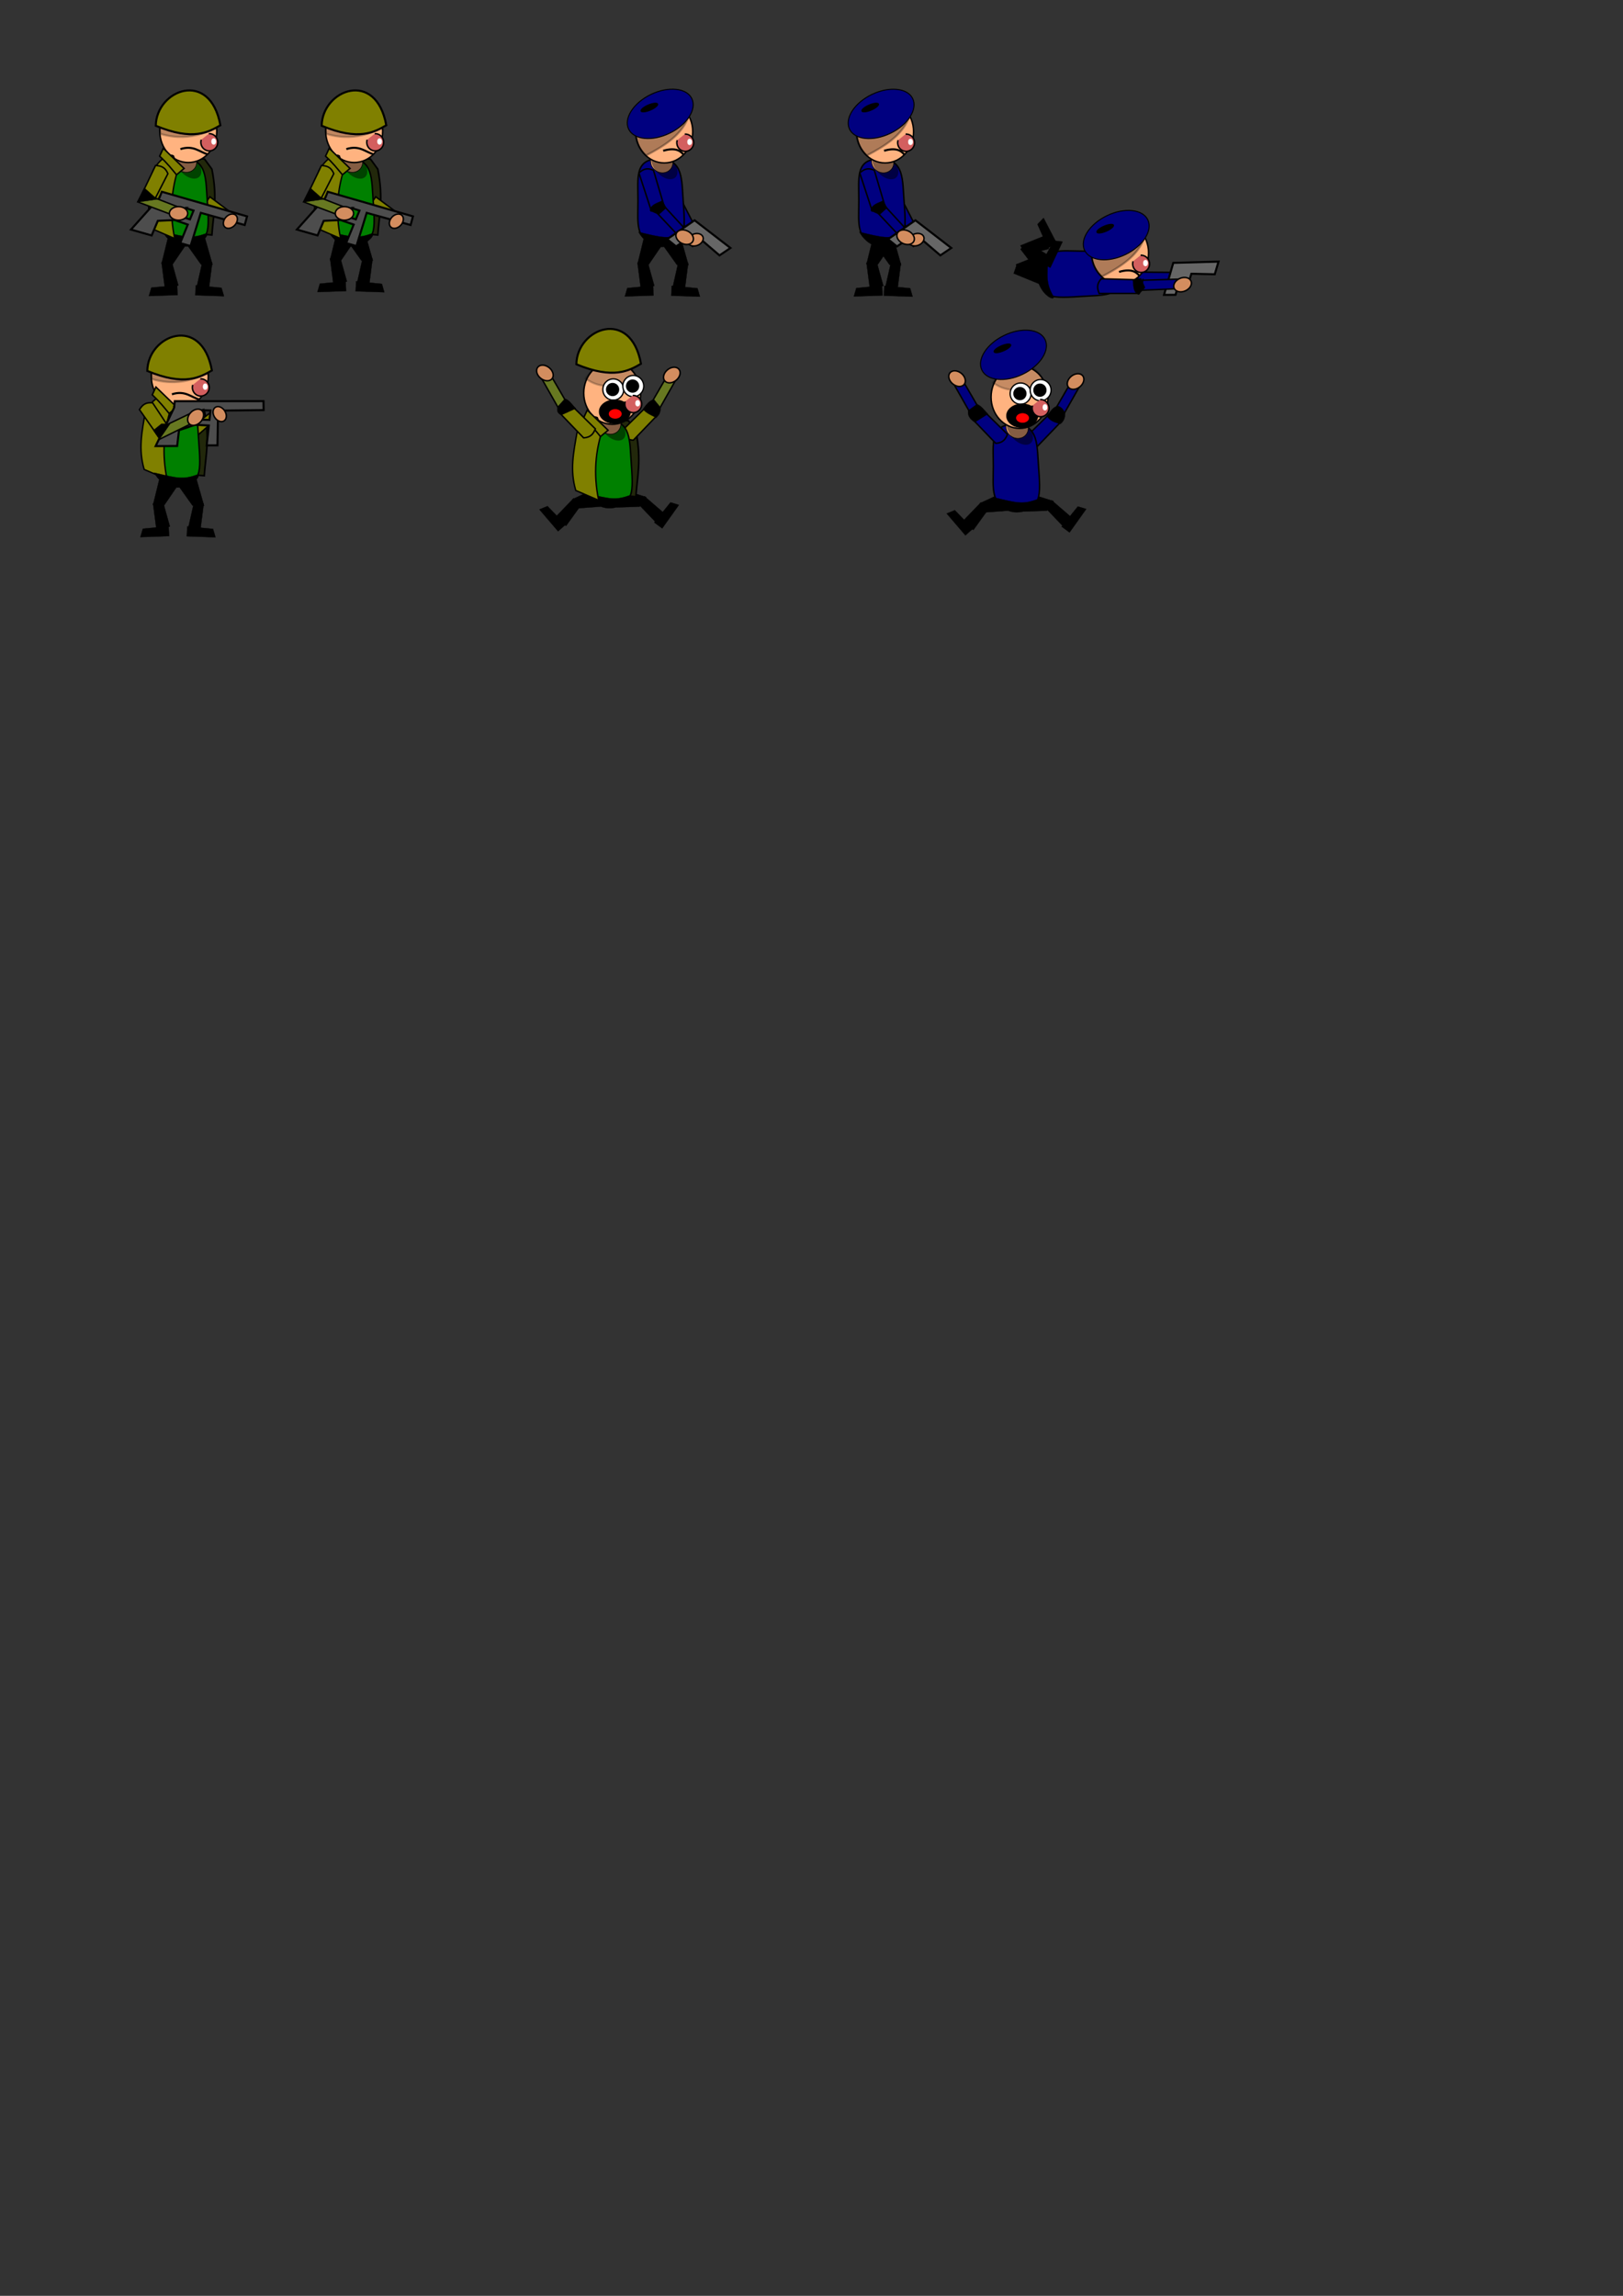 <?xml version="1.0" encoding="UTF-8" standalone="no"?>
<svg
   xmlns:dc="http://purl.org/dc/elements/1.1/"
   xmlns:cc="http://creativecommons.org/ns#"
   xmlns:rdf="http://www.w3.org/1999/02/22-rdf-syntax-ns#"
   xmlns:svg="http://www.w3.org/2000/svg"
   xmlns="http://www.w3.org/2000/svg"
   xmlns:sodipodi="http://sodipodi.sourceforge.net/DTD/sodipodi-0.dtd"
   xmlns:inkscape="http://www.inkscape.org/namespaces/inkscape"
   sodipodi:docname="soldado.svg"
   inkscape:version="1.0.2 (e86c870879, 2021-01-15)"
   id="svg8"
   version="1.1"
   viewBox="0 0 210 297"
   height="297mm"
   width="210mm">
  <rect x="0" y="0" width="210" height="297" fill="#333333" stroke="none"/>
  <defs
     id="defs2" />
  <sodipodi:namedview
     inkscape:window-maximized="1"
     inkscape:window-y="0"
     inkscape:window-x="0"
     inkscape:window-height="997"
     inkscape:window-width="1920"
     inkscape:snap-global="false"
     showguides="false"
     showgrid="false"
     inkscape:document-rotation="0"
     inkscape:current-layer="layer1"
     inkscape:document-units="mm"
     inkscape:cy="306.16478"
     inkscape:cx="314.33973"
     inkscape:zoom="1.8003781"
     inkscape:pageshadow="2"
     inkscape:pageopacity="0.0"
     borderopacity="1.0"
     bordercolor="#666666"
     pagecolor="#ffffff"
     id="base" />
  <g
     id="layer1"
     inkscape:groupmode="layer"
     inkscape:label="Capa 1">
    <path
       inkscape:connector-curvature="0"
       id="path1116"
       d="m 151.654,35.237 -4.473,-0.038 0.037,1.267 4.156,-0.136 z"
       style="fill:#000080;fill-opacity:1;stroke:#000000;stroke-width:0.19;stroke-linecap:butt;stroke-linejoin:miter;stroke-miterlimit:4;stroke-dasharray:none;stroke-opacity:1"
       inkscape:export-filename="/home/cabral/Imágenes/kiko-parado00.png"
       inkscape:export-xdpi="89.962936"
       inkscape:export-ydpi="89.962936" />
    <ellipse
       ry="0.772"
       rx="1.043"
       cy="155.509"
       cx="17.649"
       transform="matrix(-0.119,0.993,0.993,0.119,0,0)"
       id="ellipse1150"
       style="fill:#d38d5f;fill-opacity:1;stroke:#000000;stroke-width:0.19;stroke-linecap:butt;stroke-linejoin:round;stroke-miterlimit:4;stroke-dasharray:none;stroke-dashoffset:0;stroke-opacity:1"
       inkscape:export-filename="/home/cabral/Imágenes/kiko-parado00.png"
       inkscape:export-xdpi="89.962936"
       inkscape:export-ydpi="89.962936" />
    <path
       style="fill:#666666;stroke:#000000;stroke-width:0.265px;stroke-linecap:butt;stroke-linejoin:miter;stroke-opacity:1"
       d="m 150.613,38.147 1.197,-4.139 5.859,-0.163 -0.49,1.637 -3.023,-0.07 -0.43,1.342 -1.188,-0.105 -0.435,1.488 z"
       id="path1148" />
    <path
       style="fill:#22280b;stroke:#000000;stroke-width:0.214;stroke-linecap:butt;stroke-linejoin:miter;stroke-miterlimit:4;stroke-dasharray:none;stroke-opacity:1"
       d="m 25.474,51.718 0.953,1.31 c 0.762,3.821 0.177,5.906 0,8.517 L 24.521,61.381 24.171,51.636 Z"
       id="path1058"
       inkscape:connector-curvature="0"
       sodipodi:nodetypes="cccccc"
       inkscape:export-filename="/home/cabral/Imágenes/kiko-parado00.png"
       inkscape:export-xdpi="89.962936"
       inkscape:export-ydpi="89.962936" />
    <path
       style="fill:#000000;stroke:#000000;stroke-width:0.032px;stroke-linecap:butt;stroke-linejoin:miter;stroke-opacity:1"
       d="m 28.665,37.235 -3.335,-0.321 -0.064,1.283 3.72,0.128 z"
       id="path3793"
       inkscape:connector-curvature="0"
       sodipodi:nodetypes="ccccc"
       inkscape:export-filename="/home/cabral/Imágenes/kiko-parado00.png"
       inkscape:export-xdpi="89.962936"
       inkscape:export-ydpi="89.962936" />
    <path
       style="fill:#000000;stroke:#000000;stroke-width:0.032px;stroke-linecap:butt;stroke-linejoin:miter;stroke-opacity:1"
       d="m 27.505,34.24 -1.093,-3.838 -2.117,1.411 1.71,2.403 z"
       id="path3021"
       inkscape:connector-curvature="0"
       sodipodi:nodetypes="ccccc"
       inkscape:export-filename="/home/cabral/Imágenes/kiko-parado00.png"
       inkscape:export-xdpi="89.962936"
       inkscape:export-ydpi="89.962936" />
    <path
       style="fill:#000000;stroke:#000000;stroke-width:0.034px;stroke-linecap:butt;stroke-linejoin:miter;stroke-opacity:1"
       d="m 27.465,33.981 -1.293,-0.061 -0.762,3.379 1.603,0.188 z"
       id="path3023"
       inkscape:connector-curvature="0"
       sodipodi:nodetypes="ccccc"
       inkscape:export-filename="/home/cabral/Imágenes/kiko-parado00.png"
       inkscape:export-xdpi="89.962936"
       inkscape:export-ydpi="89.962936" />
    <path
       sodipodi:nodetypes="ccccc"
       inkscape:connector-curvature="0"
       id="path3025"
       d="m 19.582,37.209 3.335,-0.321 0.064,1.283 -3.72,0.128 z"
       style="fill:#000000;stroke:#000000;stroke-width:0.032px;stroke-linecap:butt;stroke-linejoin:miter;stroke-opacity:1"
       inkscape:export-filename="/home/cabral/Imágenes/kiko-parado00.png"
       inkscape:export-xdpi="89.962936"
       inkscape:export-ydpi="89.962936" />
    <path
       sodipodi:nodetypes="ccccc"
       inkscape:connector-curvature="0"
       id="path3027"
       d="m 20.896,34.127 0.893,-3.637 2.117,1.411 -1.777,2.603 z"
       style="fill:#000000;stroke:#000000;stroke-width:0.032px;stroke-linecap:butt;stroke-linejoin:miter;stroke-opacity:1"
       inkscape:export-filename="/home/cabral/Imágenes/kiko-parado00.png"
       inkscape:export-xdpi="89.962936"
       inkscape:export-ydpi="89.962936" />
    <path
       sodipodi:nodetypes="ccccc"
       inkscape:connector-curvature="0"
       id="path3029"
       d="m 20.896,33.933 1.36,0.027 0.828,2.969 -1.737,0.473 z"
       style="fill:#000000;stroke:#000000;stroke-width:0.032px;stroke-linecap:butt;stroke-linejoin:miter;stroke-opacity:1"
       inkscape:export-filename="/home/cabral/Imágenes/kiko-parado00.png"
       inkscape:export-xdpi="89.962936"
       inkscape:export-ydpi="89.962936" />
    <path
       style="fill:#22280b;stroke:#000000;stroke-width:0.214;stroke-linecap:butt;stroke-linejoin:miter;stroke-miterlimit:4;stroke-dasharray:none;stroke-opacity:1"
       d="m 26.462,20.572 0.953,1.31 c 0.762,3.821 0.177,5.906 0,8.517 l -1.906,-0.164 -0.349,-9.746 z"
       id="path3787"
       inkscape:connector-curvature="0"
       sodipodi:nodetypes="cccccc"
       inkscape:export-filename="/home/cabral/Imágenes/kiko-parado00.png"
       inkscape:export-xdpi="89.962936"
       inkscape:export-ydpi="89.962936" />
    <path
       inkscape:connector-curvature="0"
       id="path3809"
       d="m 30.74,28.127 -3.589,-2.669 -0.717,1.045 3.437,2.341 z"
       style="fill:#808000;fill-opacity:1;stroke:#000000;stroke-width:0.19;stroke-linecap:butt;stroke-linejoin:miter;stroke-miterlimit:4;stroke-dasharray:none;stroke-opacity:1"
       inkscape:export-filename="/home/cabral/Imágenes/kiko-parado00.png"
       inkscape:export-xdpi="89.962936"
       inkscape:export-ydpi="89.962936" />
    <path
       style="fill:#008000;fill-opacity:1;stroke:#000000;stroke-width:0.192;stroke-linecap:butt;stroke-linejoin:round;stroke-miterlimit:4;stroke-dasharray:none;stroke-dashoffset:0;stroke-opacity:1"
       d="m 23.686,20.506 c 3.182,0 2.916,2.699 3.145,5.666 0.358,4.642 0.036,5.108 -3.145,5.108 -3.182,0 -2.722,-2.396 -2.722,-5.371 0,-2.975 -0.46,-5.403 2.722,-5.403 z"
       id="path3016"
       inkscape:connector-curvature="0"
       sodipodi:nodetypes="sssss"
       inkscape:export-filename="/home/cabral/Imágenes/kiko-parado00.png"
       inkscape:export-xdpi="89.962936"
       inkscape:export-ydpi="89.962936" />
    <path
       style="fill:#000000;stroke:#000000;stroke-width:0.032px;stroke-linecap:butt;stroke-linejoin:miter;stroke-opacity:1"
       d="m 26.72,30.183 c -1.975,0.705 -2.556,0.512 -5.69,-0.226 2.306,3.892 6.36,0.785 5.69,0.226 z"
       id="path3019"
       inkscape:connector-curvature="0"
       sodipodi:nodetypes="ccc"
       inkscape:export-filename="/home/cabral/Imágenes/kiko-parado00.png"
       inkscape:export-xdpi="89.962936"
       inkscape:export-ydpi="89.962936" />
    <ellipse
       ry="1.479"
       rx="1.372"
       cy="31.738"
       cx="2.069"
       style="fill:#ffb380;fill-opacity:1;stroke:#000000;stroke-width:0.082;stroke-linecap:butt;stroke-linejoin:round;stroke-miterlimit:4;stroke-dasharray:none;stroke-dashoffset:0;stroke-opacity:1"
       id="path3797"
       transform="matrix(-0.606,0.796,0.796,0.606,0,0)"
       inkscape:export-filename="/home/cabral/Imágenes/kiko-parado00.png"
       inkscape:export-xdpi="89.962936"
       inkscape:export-ydpi="89.962936" />
    <ellipse
       ry="2.049"
       rx="1.299"
       cy="30.475"
       cx="-6.755"
       style="opacity:0.478;fill:#000000;fill-opacity:1;stroke:none;stroke-width:0.036"
       id="path3917"
       transform="matrix(-0.895,0.446,0.601,0.8,0,0)"
       inkscape:export-filename="/home/cabral/Imágenes/kiko-parado00.png"
       inkscape:export-xdpi="89.962936"
       inkscape:export-ydpi="89.962936" />
    <ellipse
       ry="4.047"
       rx="3.687"
       cy="16.979"
       cx="-24.362"
       style="fill:#ffb380;fill-opacity:1;stroke:#000000;stroke-width:0.19;stroke-linecap:butt;stroke-linejoin:round;stroke-miterlimit:4;stroke-dasharray:none;stroke-dashoffset:0;stroke-opacity:1"
       id="path2985"
       transform="scale(-1,1)"
       inkscape:export-filename="/home/cabral/Imágenes/kiko-parado00.png"
       inkscape:export-xdpi="89.962936"
       inkscape:export-ydpi="89.962936" />
    <path
       sodipodi:arc-type="arc"
       sodipodi:type="arc"
       style="fill:#d35f5f;fill-opacity:1;stroke:#000000;stroke-width:0.19;stroke-linecap:butt;stroke-linejoin:round;stroke-miterlimit:4;stroke-dasharray:none;stroke-dashoffset:0;stroke-opacity:1"
       id="path3763"
       sodipodi:cx="-27.083591"
       sodipodi:cy="18.408432"
       sodipodi:rx="1.0910599"
       sodipodi:ry="1.112042"
       d="m -26.041,18.079 a 1.091,1.112 0 0 1 -0.424,1.245 1.091,1.112 0 0 1 -1.292,-0.041 1.091,1.112 0 0 1 -0.346,-1.27 1.091,1.112 0 0 1 1.086,-0.715"
       transform="scale(-1,1)"
       sodipodi:start="5.9828029"
       sodipodi:end="4.7729227"
       sodipodi:open="true"
       inkscape:export-filename="/home/cabral/Imágenes/kiko-parado00.png"
       inkscape:export-xdpi="89.962936"
       inkscape:export-ydpi="89.962936" />
    <path
       style="fill:#808000;stroke:#000000;stroke-width:0.18;stroke-linecap:butt;stroke-linejoin:miter;stroke-miterlimit:4;stroke-dasharray:none;stroke-opacity:1"
       d="m 22.428,20.165 c -0.62,-0.363 -1.85,0.505 -2.624,1.912 -0.456,2.634 -0.939,4.873 -0.16,7.507 l 2.962,1.277 c -0.726,-3.509 -0.375,-6.438 0.474,-9.099 z"
       id="path3785"
       inkscape:connector-curvature="0"
       sodipodi:nodetypes="cccccc"
       inkscape:export-filename="/home/cabral/Imágenes/kiko-parado00.png"
       inkscape:export-xdpi="89.962936"
       inkscape:export-ydpi="89.962936" />
    <path
       style="fill:#808000;stroke:#000000;stroke-width:0.19;stroke-linecap:butt;stroke-linejoin:miter;stroke-miterlimit:4;stroke-dasharray:none;stroke-opacity:1"
       d="m 23.823,21.793 -2.695,-2.605 -0.471,1.013 c 1.052,0.987 1.562,1.669 2.182,2.412 z"
       id="path3789"
       inkscape:connector-curvature="0"
       sodipodi:nodetypes="ccccc"
       inkscape:export-filename="/home/cabral/Imágenes/kiko-parado00.png"
       inkscape:export-xdpi="89.962936"
       inkscape:export-ydpi="89.962936" />
    <path
       style="fill:#808000;fill-opacity:1;stroke:#000000;stroke-width:0.19;stroke-linecap:butt;stroke-linejoin:miter;stroke-miterlimit:4;stroke-dasharray:none;stroke-opacity:1"
       d="m 17.891,26.089 2.236,-4.68 c 0.598,0.051 1.195,0.108 1.597,1.06 l -2.15,4.195 z"
       id="path3799"
       inkscape:connector-curvature="0"
       sodipodi:nodetypes="ccccc"
       inkscape:export-filename="/home/cabral/Imágenes/kiko-parado00.png"
       inkscape:export-xdpi="89.962936"
       inkscape:export-ydpi="89.962936" />
    <path
       id="path859"
       style="fill:#4d4d4d;stroke:#000000;stroke-width:0.265px;stroke-linecap:butt;stroke-linejoin:miter;stroke-opacity:1"
       d="m 20.937,24.804 -0.268,0.682 -0.144,-0.007 0.141,0.014 -0.035,0.089 -3.685,4.117 2.677,0.761 0.796,-1.891 2.183,-0.103 1.697,0.588 -0.984,2.393 1.342,0.382 1.323,-4.294 5.682,1.575 0.306,-1.119 z m 3.022,2.092 1.087,0.343 -0.468,1.138 -1.108,-0.359 c -0.119,0.017 -0.093,-0.788 0.49,-1.122 z"
       sodipodi:nodetypes="ccccccccccccccccccccc" />
    <path
       style="fill:#677821;fill-opacity:1;stroke:#000000;stroke-width:0.19;stroke-linecap:butt;stroke-linejoin:miter;stroke-miterlimit:4;stroke-dasharray:none;stroke-opacity:1"
       d="m 23.055,26.776 -4.45,-1.731 c 0.244,-0.353 -0.207,0.331 -0.746,1.089 l 4.426,1.668 z"
       id="path3801"
       inkscape:connector-curvature="0"
       sodipodi:nodetypes="ccccc"
       inkscape:export-filename="/home/cabral/Imágenes/kiko-parado00.png"
       inkscape:export-xdpi="89.962936"
       inkscape:export-ydpi="89.962936" />
    <ellipse
       ry="0.879"
       rx="1.187"
       cy="27.608"
       cx="-23.101"
       style="fill:#d38d5f;fill-opacity:1;stroke:#000000;stroke-width:0.19;stroke-linecap:butt;stroke-linejoin:round;stroke-miterlimit:4;stroke-dasharray:none;stroke-dashoffset:0;stroke-opacity:1"
       id="path3803"
       transform="scale(-1,1)"
       inkscape:export-filename="/home/cabral/Imágenes/kiko-parado00.png"
       inkscape:export-xdpi="89.962936"
       inkscape:export-ydpi="89.962936" />
    <ellipse
       ry="0.772"
       rx="1.043"
       cy="41.294"
       cx="0.614"
       transform="matrix(-0.682,0.732,0.732,0.682,0,0)"
       id="path3811"
       style="fill:#d38d5f;fill-opacity:1;stroke:#000000;stroke-width:0.19;stroke-linecap:butt;stroke-linejoin:round;stroke-miterlimit:4;stroke-dasharray:none;stroke-dashoffset:0;stroke-opacity:1"
       inkscape:export-filename="/home/cabral/Imágenes/kiko-parado00.png"
       inkscape:export-xdpi="89.962936"
       inkscape:export-ydpi="89.962936" />
    <ellipse
       ry="0.408"
       rx="0.306"
       cy="18.305"
       cx="-27.65"
       style="fill:#ffffff;fill-opacity:1;stroke:none;stroke-width:0.032"
       id="path3919"
       transform="scale(-1,1)"
       inkscape:export-filename="/home/cabral/Imágenes/kiko-parado00.png"
       inkscape:export-xdpi="89.962936"
       inkscape:export-ydpi="89.962936" />
    <path
       style="fill:#000000;stroke:#000000;stroke-width:0.032px;stroke-linecap:butt;stroke-linejoin:miter;stroke-opacity:1"
       d="m 20.09,25.555 -1.425,-1.265 -0.96,1.883 2.742,-0.397 z"
       id="path3923"
       inkscape:connector-curvature="0"
       inkscape:export-filename="/home/cabral/Imágenes/kiko-parado00.png"
       inkscape:export-xdpi="89.962936"
       inkscape:export-ydpi="89.962936"
       sodipodi:nodetypes="ccccc" />
    <path
       style="opacity:0.253;fill:#000000;stroke:#000000;stroke-width:0.265px;stroke-linecap:butt;stroke-linejoin:miter;stroke-opacity:1"
       d="m 27.931,16.679 c -0.281,-0.251 -2.872,1.901 -7.165,0.648 -0.113,-0.686 -0.194,-0.543 0.057,-1.303 z"
       id="path32"
       sodipodi:nodetypes="cccc" />
    <path
       sodipodi:nodetypes="ccc"
       inkscape:connector-curvature="0"
       id="path116"
       d="m 20.156,16.269 c 0.074,-4.669 7.031,-7.353 8.359,-0.063 -1.505,0.87 -3.54,2.075 -8.359,0.063 z"
       style="fill:#808000;stroke:#000000;stroke-width:0.265px;stroke-linecap:butt;stroke-linejoin:miter;stroke-opacity:1" />
    <path
       inkscape:connector-curvature="0"
       id="path118"
       d="m 23.345,19.291 c 1.698,-0.551 2.479,0.385 3.524,0.669"
       style="fill:none;stroke:#000000;stroke-width:0.265px;stroke-linecap:butt;stroke-linejoin:miter;stroke-opacity:1"
       sodipodi:nodetypes="cc" />
    <path
       style="fill:#000000;stroke:#000000;stroke-width:0.032px;stroke-linecap:butt;stroke-linejoin:miter;stroke-opacity:1"
       d="m 49.412,36.721 -3.335,-0.321 -0.064,1.283 3.72,0.128 z"
       id="path905"
       inkscape:connector-curvature="0"
       sodipodi:nodetypes="ccccc"
       inkscape:export-filename="/home/cabral/Imágenes/kiko-parado00.png"
       inkscape:export-xdpi="89.962936"
       inkscape:export-ydpi="89.962936" />
    <path
       style="fill:#000000;stroke:#000000;stroke-width:0.032px;stroke-linecap:butt;stroke-linejoin:miter;stroke-opacity:1"
       d="m 48.251,33.726 -1.093,-3.838 -2.117,1.411 1.71,2.403 z"
       id="path911"
       inkscape:connector-curvature="0"
       sodipodi:nodetypes="ccccc"
       inkscape:export-filename="/home/cabral/Imágenes/kiko-parado00.png"
       inkscape:export-xdpi="89.962936"
       inkscape:export-ydpi="89.962936" />
    <path
       style="fill:#000000;stroke:#000000;stroke-width:0.034px;stroke-linecap:butt;stroke-linejoin:miter;stroke-opacity:1"
       d="m 48.212,33.466 -1.293,-0.061 -0.762,3.379 1.603,0.188 z"
       id="path917"
       inkscape:connector-curvature="0"
       sodipodi:nodetypes="ccccc"
       inkscape:export-filename="/home/cabral/Imágenes/kiko-parado00.png"
       inkscape:export-xdpi="89.962936"
       inkscape:export-ydpi="89.962936" />
    <path
       sodipodi:nodetypes="ccccc"
       inkscape:connector-curvature="0"
       id="path919"
       d="m 41.387,36.694 3.335,-0.321 0.064,1.283 -3.72,0.128 z"
       style="fill:#000000;stroke:#000000;stroke-width:0.032px;stroke-linecap:butt;stroke-linejoin:miter;stroke-opacity:1"
       inkscape:export-filename="/home/cabral/Imágenes/kiko-parado00.png"
       inkscape:export-xdpi="89.962936"
       inkscape:export-ydpi="89.962936" />
    <path
       sodipodi:nodetypes="ccccc"
       inkscape:connector-curvature="0"
       id="path921"
       d="m 42.701,33.613 0.893,-3.637 2.117,1.411 -1.777,2.603 z"
       style="fill:#000000;stroke:#000000;stroke-width:0.032px;stroke-linecap:butt;stroke-linejoin:miter;stroke-opacity:1"
       inkscape:export-filename="/home/cabral/Imágenes/kiko-parado00.png"
       inkscape:export-xdpi="89.962936"
       inkscape:export-ydpi="89.962936" />
    <path
       sodipodi:nodetypes="ccccc"
       inkscape:connector-curvature="0"
       id="path923"
       d="m 42.701,33.418 1.36,0.027 0.828,2.969 -1.737,0.473 z"
       style="fill:#000000;stroke:#000000;stroke-width:0.032px;stroke-linecap:butt;stroke-linejoin:miter;stroke-opacity:1"
       inkscape:export-filename="/home/cabral/Imágenes/kiko-parado00.png"
       inkscape:export-xdpi="89.962936"
       inkscape:export-ydpi="89.962936" />
    <path
       inkscape:connector-curvature="0"
       id="path884"
       d="m 28.241,52.555 -3.493,2.793 0.828,0.959 3.138,-2.729 z"
       style="fill:#808000;fill-opacity:1;stroke:#000000;stroke-width:0.19;stroke-linecap:butt;stroke-linejoin:miter;stroke-miterlimit:4;stroke-dasharray:none;stroke-opacity:1"
       inkscape:export-filename="/home/cabral/Imágenes/kiko-parado00.png"
       inkscape:export-xdpi="89.962936"
       inkscape:export-ydpi="89.962936" />
    <path
       style="fill:#008000;fill-opacity:1;stroke:#000000;stroke-width:0.192;stroke-linecap:butt;stroke-linejoin:round;stroke-miterlimit:4;stroke-dasharray:none;stroke-dashoffset:0;stroke-opacity:1"
       d="m 22.587,51.693 c 3.182,0 2.916,2.699 3.145,5.666 0.358,4.642 0.036,5.108 -3.145,5.108 -3.182,0 -2.722,-2.396 -2.722,-5.371 0,-2.975 -0.46,-5.403 2.722,-5.403 z"
       id="path886"
       inkscape:connector-curvature="0"
       sodipodi:nodetypes="sssss"
       inkscape:export-filename="/home/cabral/Imágenes/kiko-parado00.png"
       inkscape:export-xdpi="89.962936"
       inkscape:export-ydpi="89.962936" />
    <path
       style="fill:#808000;stroke:#000000;stroke-width:0.18;stroke-linecap:butt;stroke-linejoin:miter;stroke-miterlimit:4;stroke-dasharray:none;stroke-opacity:1"
       d="m 21.44,51.312 c -0.62,-0.363 -1.85,0.505 -2.624,1.912 -0.456,2.634 -0.939,4.873 -0.16,7.507 l 2.962,1.277 c -0.726,-3.509 -0.375,-6.438 0.474,-9.099 z"
       id="path1060"
       inkscape:connector-curvature="0"
       sodipodi:nodetypes="cccccc"
       inkscape:export-filename="/home/cabral/Imágenes/kiko-parado00.png"
       inkscape:export-xdpi="89.962936"
       inkscape:export-ydpi="89.962936" />
    <ellipse
       ry="1.479"
       rx="1.372"
       cy="49.751"
       cx="27.552"
       style="fill:#ffb380;fill-opacity:1;stroke:#000000;stroke-width:0.082;stroke-linecap:butt;stroke-linejoin:round;stroke-miterlimit:4;stroke-dasharray:none;stroke-dashoffset:0;stroke-opacity:1"
       id="ellipse888"
       transform="matrix(-0.606,0.796,0.796,0.606,0,0)"
       inkscape:export-filename="/home/cabral/Imágenes/kiko-parado00.png"
       inkscape:export-xdpi="89.962936"
       inkscape:export-ydpi="89.962936" />
    <ellipse
       ry="2.049"
       rx="1.299"
       cy="58.355"
       cx="13.181"
       style="opacity:0.478;fill:#000000;fill-opacity:1;stroke:none;stroke-width:0.036"
       id="ellipse890"
       transform="matrix(-0.895,0.446,0.601,0.8,0,0)"
       inkscape:export-filename="/home/cabral/Imágenes/kiko-parado00.png"
       inkscape:export-xdpi="89.962936"
       inkscape:export-ydpi="89.962936" />
    <ellipse
       ry="4.047"
       rx="3.687"
       cy="48.696"
       cx="-23.263"
       style="fill:#ffb380;fill-opacity:1;stroke:#000000;stroke-width:0.19;stroke-linecap:butt;stroke-linejoin:round;stroke-miterlimit:4;stroke-dasharray:none;stroke-dashoffset:0;stroke-opacity:1"
       id="ellipse892"
       transform="scale(-1,1)"
       inkscape:export-filename="/home/cabral/Imágenes/kiko-parado00.png"
       inkscape:export-xdpi="89.962936"
       inkscape:export-ydpi="89.962936" />
    <path
       sodipodi:arc-type="arc"
       sodipodi:type="arc"
       style="fill:#d35f5f;fill-opacity:1;stroke:#000000;stroke-width:0.19;stroke-linecap:butt;stroke-linejoin:round;stroke-miterlimit:4;stroke-dasharray:none;stroke-dashoffset:0;stroke-opacity:1"
       id="path894"
       sodipodi:cx="-25.984535"
       sodipodi:cy="50.125221"
       sodipodi:rx="1.0910599"
       sodipodi:ry="1.112042"
       d="m -24.942,49.796 a 1.091,1.112 0 0 1 -0.424,1.245 1.091,1.112 0 0 1 -1.292,-0.041 1.091,1.112 0 0 1 -0.346,-1.27 1.091,1.112 0 0 1 1.086,-0.715"
       transform="scale(-1,1)"
       sodipodi:start="5.9828029"
       sodipodi:end="4.7729227"
       sodipodi:open="true"
       inkscape:export-filename="/home/cabral/Imágenes/kiko-parado00.png"
       inkscape:export-xdpi="89.962936"
       inkscape:export-ydpi="89.962936" />
    <path
       style="fill:#808000;stroke:#000000;stroke-width:0.19;stroke-linecap:butt;stroke-linejoin:miter;stroke-miterlimit:4;stroke-dasharray:none;stroke-opacity:1"
       d="m 22.87,52.672 -2.695,-2.605 -0.471,1.013 c 1.052,0.987 1.562,1.669 2.182,2.412 z"
       id="path898"
       inkscape:connector-curvature="0"
       sodipodi:nodetypes="ccccc"
       inkscape:export-filename="/home/cabral/Imágenes/kiko-parado00.png"
       inkscape:export-xdpi="89.962936"
       inkscape:export-ydpi="89.962936" />
    <path
       style="fill:#000000;stroke:#000000;stroke-width:0.032px;stroke-linecap:butt;stroke-linejoin:miter;stroke-opacity:1"
       d="m 27.566,68.423 -3.335,-0.321 -0.064,1.283 3.72,0.128 z"
       id="path900"
       inkscape:connector-curvature="0"
       sodipodi:nodetypes="ccccc"
       inkscape:export-filename="/home/cabral/Imágenes/kiko-parado00.png"
       inkscape:export-xdpi="89.962936"
       inkscape:export-ydpi="89.962936" />
    <path
       style="fill:#808000;fill-opacity:1;stroke:#000000;stroke-width:0.19;stroke-linecap:butt;stroke-linejoin:miter;stroke-miterlimit:4;stroke-dasharray:none;stroke-opacity:1"
       d="m 21.02,57.235 -2.978,-4.246 c 0.338,-0.496 0.681,-0.988 1.708,-0.871 l 2.598,3.933 z"
       id="path902"
       inkscape:connector-curvature="0"
       sodipodi:nodetypes="ccccc"
       inkscape:export-filename="/home/cabral/Imágenes/kiko-parado00.png"
       inkscape:export-xdpi="89.962936"
       inkscape:export-ydpi="89.962936" />
    <path
       style="fill:#000000;stroke:#000000;stroke-width:0.032px;stroke-linecap:butt;stroke-linejoin:miter;stroke-opacity:1"
       d="m 25.621,61.371 c -1.975,0.705 -2.556,0.512 -5.69,-0.226 2.306,3.892 6.36,0.785 5.69,0.226 z"
       id="path904"
       inkscape:connector-curvature="0"
       sodipodi:nodetypes="ccc"
       inkscape:export-filename="/home/cabral/Imágenes/kiko-parado00.png"
       inkscape:export-xdpi="89.962936"
       inkscape:export-ydpi="89.962936" />
    <path
       style="fill:#000000;stroke:#000000;stroke-width:0.032px;stroke-linecap:butt;stroke-linejoin:miter;stroke-opacity:1"
       d="m 26.406,65.428 -1.093,-3.838 -2.117,1.411 1.71,2.403 z"
       id="path906"
       inkscape:connector-curvature="0"
       sodipodi:nodetypes="ccccc"
       inkscape:export-filename="/home/cabral/Imágenes/kiko-parado00.png"
       inkscape:export-xdpi="89.962936"
       inkscape:export-ydpi="89.962936" />
    <path
       id="path908"
       style="fill:#4d4d4d;stroke:#000000;stroke-width:0.265px;stroke-linecap:butt;stroke-linejoin:miter;stroke-opacity:1"
       d="m 22.61,51.9 -0.068,0.73 -0.14,0.033 0.139,-0.025 -0.009,0.095 -2.395,4.978 2.783,-0.013 0.24,-2.038 2.069,-0.706 1.793,0.093 -0.28,2.572 1.396,-0.006 0.077,-4.493 5.896,-0.066 -0.017,-1.16 z m 3.485,1.17 1.139,0.027 -0.133,1.224 -1.164,-0.037 c -0.11,0.049 -0.309,-0.731 0.159,-1.214 z"
       sodipodi:nodetypes="ccccccccccccccccccccc" />
    <path
       style="fill:#677821;fill-opacity:1;stroke:#000000;stroke-width:0.19;stroke-linecap:butt;stroke-linejoin:miter;stroke-miterlimit:4;stroke-dasharray:none;stroke-opacity:1"
       d="m 24.67,53.465 -4.304,2.066 c -0.091,-0.42 0.1,0.378 0.286,1.289 l 4.242,-2.091 z"
       id="path910"
       inkscape:connector-curvature="0"
       sodipodi:nodetypes="ccccc"
       inkscape:export-filename="/home/cabral/Imágenes/kiko-parado00.png"
       inkscape:export-xdpi="89.962936"
       inkscape:export-ydpi="89.962936" />
    <path
       style="fill:#000000;stroke:#000000;stroke-width:0.034px;stroke-linecap:butt;stroke-linejoin:miter;stroke-opacity:1"
       d="m 26.366,65.168 -1.293,-0.061 -0.762,3.379 1.603,0.188 z"
       id="path912"
       inkscape:connector-curvature="0"
       sodipodi:nodetypes="ccccc"
       inkscape:export-filename="/home/cabral/Imágenes/kiko-parado00.png"
       inkscape:export-xdpi="89.962936"
       inkscape:export-ydpi="89.962936" />
    <path
       sodipodi:nodetypes="ccccc"
       inkscape:connector-curvature="0"
       id="path914"
       d="m 18.483,68.396 3.335,-0.321 0.064,1.283 -3.72,0.128 z"
       style="fill:#000000;stroke:#000000;stroke-width:0.032px;stroke-linecap:butt;stroke-linejoin:miter;stroke-opacity:1"
       inkscape:export-filename="/home/cabral/Imágenes/kiko-parado00.png"
       inkscape:export-xdpi="89.962936"
       inkscape:export-ydpi="89.962936" />
    <path
       sodipodi:nodetypes="ccccc"
       inkscape:connector-curvature="0"
       id="path916"
       d="m 19.796,65.314 0.893,-3.637 2.117,1.411 -1.777,2.603 z"
       style="fill:#000000;stroke:#000000;stroke-width:0.032px;stroke-linecap:butt;stroke-linejoin:miter;stroke-opacity:1"
       inkscape:export-filename="/home/cabral/Imágenes/kiko-parado00.png"
       inkscape:export-xdpi="89.962936"
       inkscape:export-ydpi="89.962936" />
    <path
       sodipodi:nodetypes="ccccc"
       inkscape:connector-curvature="0"
       id="path918"
       d="m 19.796,65.12 1.36,0.027 0.828,2.969 -1.737,0.473 z"
       style="fill:#000000;stroke:#000000;stroke-width:0.032px;stroke-linecap:butt;stroke-linejoin:miter;stroke-opacity:1"
       inkscape:export-filename="/home/cabral/Imágenes/kiko-parado00.png"
       inkscape:export-xdpi="89.962936"
       inkscape:export-ydpi="89.962936" />
    <ellipse
       ry="0.879"
       rx="1.187"
       cy="55.38"
       cx="22.129"
       style="fill:#d38d5f;fill-opacity:1;stroke:#000000;stroke-width:0.19;stroke-linecap:butt;stroke-linejoin:round;stroke-miterlimit:4;stroke-dasharray:none;stroke-dashoffset:0;stroke-opacity:1"
       id="ellipse920"
       transform="matrix(-0.683,0.73,0.73,0.683,0,0)"
       inkscape:export-filename="/home/cabral/Imágenes/kiko-parado00.png"
       inkscape:export-xdpi="89.962936"
       inkscape:export-ydpi="89.962936" />
    <ellipse
       ry="0.772"
       rx="1.043"
       cy="-4.59"
       cx="60.496"
       transform="matrix(0.534,0.845,0.845,-0.534,0,0)"
       id="ellipse922"
       style="fill:#d38d5f;fill-opacity:1;stroke:#000000;stroke-width:0.19;stroke-linecap:butt;stroke-linejoin:round;stroke-miterlimit:4;stroke-dasharray:none;stroke-dashoffset:0;stroke-opacity:1"
       inkscape:export-filename="/home/cabral/Imágenes/kiko-parado00.png"
       inkscape:export-xdpi="89.962936"
       inkscape:export-ydpi="89.962936" />
    <ellipse
       ry="0.408"
       rx="0.306"
       cy="50.022"
       cx="-26.551"
       style="fill:#ffffff;fill-opacity:1;stroke:none;stroke-width:0.032"
       id="ellipse924"
       transform="scale(-1,1)"
       inkscape:export-filename="/home/cabral/Imágenes/kiko-parado00.png"
       inkscape:export-xdpi="89.962936"
       inkscape:export-ydpi="89.962936" />
    <path
       style="fill:#000000;stroke:#000000;stroke-width:0.032px;stroke-linecap:butt;stroke-linejoin:miter;stroke-opacity:1"
       d="m 20.877,54.827 -1.043,0.849 0.797,1.169 1.373,-1.991 z"
       id="path926"
       inkscape:connector-curvature="0"
       inkscape:export-filename="/home/cabral/Imágenes/kiko-parado00.png"
       inkscape:export-xdpi="89.962936"
       inkscape:export-ydpi="89.962936"
       sodipodi:nodetypes="ccccc" />
    <path
       style="opacity:0.253;fill:#000000;stroke:#000000;stroke-width:0.265px;stroke-linecap:butt;stroke-linejoin:miter;stroke-opacity:1"
       d="m 26.832,48.396 c -0.281,-0.251 -2.872,1.901 -7.165,0.648 -0.113,-0.686 -0.194,-0.543 0.057,-1.303 z"
       id="path928"
       sodipodi:nodetypes="cccc" />
    <path
       sodipodi:nodetypes="ccc"
       inkscape:connector-curvature="0"
       id="path930"
       d="m 19.057,47.986 c 0.074,-4.669 7.031,-7.353 8.359,-0.063 -1.505,0.87 -3.54,2.075 -8.359,0.063 z"
       style="fill:#808000;stroke:#000000;stroke-width:0.265px;stroke-linecap:butt;stroke-linejoin:miter;stroke-opacity:1" />
    <path
       inkscape:connector-curvature="0"
       id="path932"
       d="m 22.246,51.008 c 1.698,-0.551 2.479,0.385 3.524,0.669"
       style="fill:none;stroke:#000000;stroke-width:0.265px;stroke-linecap:butt;stroke-linejoin:miter;stroke-opacity:1"
       sodipodi:nodetypes="cc" />
    <path
       inkscape:connector-curvature="0"
       id="path922"
       d="m 90.342,30.126 -2.047,-3.977 -1.104,0.622 2.054,3.616 z"
       style="fill:#000080;fill-opacity:1;stroke:#000000;stroke-width:0.19;stroke-linecap:butt;stroke-linejoin:miter;stroke-miterlimit:4;stroke-dasharray:none;stroke-opacity:1"
       inkscape:export-filename="/home/cabral/Imágenes/kiko-parado00.png"
       inkscape:export-xdpi="89.962936"
       inkscape:export-ydpi="89.962936" />
    <path
       style="fill:#000080;fill-opacity:1;stroke:#000000;stroke-width:0.192;stroke-linecap:butt;stroke-linejoin:round;stroke-miterlimit:4;stroke-dasharray:none;stroke-dashoffset:0;stroke-opacity:1"
       d="m 85.27,20.561 c 3.182,0 2.916,2.699 3.145,5.666 0.358,4.642 0.036,5.108 -3.145,5.108 -3.182,0 -2.722,-2.396 -2.722,-5.371 0,-2.975 -0.46,-5.403 2.722,-5.403 z"
       id="path924"
       inkscape:connector-curvature="0"
       sodipodi:nodetypes="sssss"
       inkscape:export-filename="/home/cabral/Imágenes/kiko-parado00.png"
       inkscape:export-xdpi="89.962936"
       inkscape:export-ydpi="89.962936" />
    <ellipse
       ry="1.479"
       rx="1.372"
       cy="80.777"
       cx="-35.183"
       style="fill:#ffb380;fill-opacity:1;stroke:#000000;stroke-width:0.082;stroke-linecap:butt;stroke-linejoin:round;stroke-miterlimit:4;stroke-dasharray:none;stroke-dashoffset:0;stroke-opacity:1"
       id="ellipse926"
       transform="matrix(-0.606,0.796,0.796,0.606,0,0)"
       inkscape:export-filename="/home/cabral/Imágenes/kiko-parado00.png"
       inkscape:export-xdpi="89.962936"
       inkscape:export-ydpi="89.962936" />
    <ellipse
       ry="2.049"
       rx="1.299"
       cy="58.463"
       cx="-56.788"
       style="opacity:0.478;fill:#000000;fill-opacity:1;stroke:none;stroke-width:0.036"
       id="ellipse928"
       transform="matrix(-0.895,0.446,0.601,0.8,0,0)"
       inkscape:export-filename="/home/cabral/Imágenes/kiko-parado00.png"
       inkscape:export-xdpi="89.962936"
       inkscape:export-ydpi="89.962936" />
    <ellipse
       ry="4.047"
       rx="3.687"
       cy="17.035"
       cx="-85.946"
       style="fill:#ffb380;fill-opacity:1;stroke:#000000;stroke-width:0.19;stroke-linecap:butt;stroke-linejoin:round;stroke-miterlimit:4;stroke-dasharray:none;stroke-dashoffset:0;stroke-opacity:1"
       id="ellipse930"
       transform="scale(-1,1)"
       inkscape:export-filename="/home/cabral/Imágenes/kiko-parado00.png"
       inkscape:export-xdpi="89.962936"
       inkscape:export-ydpi="89.962936" />
    <path
       sodipodi:arc-type="arc"
       sodipodi:type="arc"
       style="fill:#d35f5f;fill-opacity:1;stroke:#000000;stroke-width:0.19;stroke-linecap:butt;stroke-linejoin:round;stroke-miterlimit:4;stroke-dasharray:none;stroke-dashoffset:0;stroke-opacity:1"
       id="path934"
       sodipodi:cx="-88.667542"
       sodipodi:cy="18.463926"
       sodipodi:rx="1.0910599"
       sodipodi:ry="1.112042"
       d="m -87.625,18.135 a 1.091,1.112 0 0 1 -0.424,1.245 1.091,1.112 0 0 1 -1.292,-0.041 1.091,1.112 0 0 1 -0.346,-1.27 1.091,1.112 0 0 1 1.086,-0.715"
       transform="scale(-1,1)"
       sodipodi:start="5.9828029"
       sodipodi:end="4.7729227"
       sodipodi:open="true"
       inkscape:export-filename="/home/cabral/Imágenes/kiko-parado00.png"
       inkscape:export-xdpi="89.962936"
       inkscape:export-ydpi="89.962936" />
    <path
       style="fill:#000000;stroke:#000000;stroke-width:0.265px;stroke-linecap:butt;stroke-linejoin:miter;stroke-opacity:1;opacity:0.313"
       d="m 88.951,15.444 c -0.958,2.162 -3.084,3.473 -5.36,4.674 -0.865,-0.805 -1.341,-1.783 -1.373,-2.956 z"
       id="path1066"
       sodipodi:nodetypes="cccc" />
    <path
       style="fill:#000000;stroke:#000000;stroke-width:0.032px;stroke-linecap:butt;stroke-linejoin:miter;stroke-opacity:1"
       d="m 90.249,37.291 -3.335,-0.321 -0.064,1.283 3.72,0.128 z"
       id="path940"
       inkscape:connector-curvature="0"
       sodipodi:nodetypes="ccccc"
       inkscape:export-filename="/home/cabral/Imágenes/kiko-parado00.png"
       inkscape:export-xdpi="89.962936"
       inkscape:export-ydpi="89.962936" />
    <path
       style="fill:#000080;fill-opacity:1;stroke:#000000;stroke-width:0.19;stroke-linecap:butt;stroke-linejoin:miter;stroke-miterlimit:4;stroke-dasharray:none;stroke-opacity:1"
       d="m 84.279,27.292 -1.612,-4.93 c 0.468,-0.376 0.939,-0.747 1.887,-0.335 l 1.339,4.52 z"
       id="path942"
       inkscape:connector-curvature="0"
       sodipodi:nodetypes="ccccc"
       inkscape:export-filename="/home/cabral/Imágenes/kiko-parado00.png"
       inkscape:export-xdpi="89.962936"
       inkscape:export-ydpi="89.962936" />
    <path
       style="fill:#000000;stroke:#000000;stroke-width:0.032px;stroke-linecap:butt;stroke-linejoin:miter;stroke-opacity:1"
       d="m 88.304,30.239 c -1.975,0.705 -2.556,0.512 -5.69,-0.226 2.306,3.892 6.36,0.785 5.69,0.226 z"
       id="path944"
       inkscape:connector-curvature="0"
       sodipodi:nodetypes="ccc"
       inkscape:export-filename="/home/cabral/Imágenes/kiko-parado00.png"
       inkscape:export-xdpi="89.962936"
       inkscape:export-ydpi="89.962936" />
    <path
       style="fill:#000000;stroke:#000000;stroke-width:0.032px;stroke-linecap:butt;stroke-linejoin:miter;stroke-opacity:1"
       d="m 89.089,34.296 -1.093,-3.838 -2.117,1.411 1.71,2.403 z"
       id="path946"
       inkscape:connector-curvature="0"
       sodipodi:nodetypes="ccccc"
       inkscape:export-filename="/home/cabral/Imágenes/kiko-parado00.png"
       inkscape:export-xdpi="89.962936"
       inkscape:export-ydpi="89.962936" />
    <path
       style="fill:#000080;fill-opacity:1;stroke:#000000;stroke-width:0.19;stroke-linecap:butt;stroke-linejoin:miter;stroke-miterlimit:4;stroke-dasharray:none;stroke-opacity:1"
       d="M 88.884,29.878 85.652,26.364 C 86.027,26.154 85.32,26.57 84.503,27.013 l 3.238,3.447 z"
       id="path950"
       inkscape:connector-curvature="0"
       sodipodi:nodetypes="ccccc"
       inkscape:export-filename="/home/cabral/Imágenes/kiko-parado00.png"
       inkscape:export-xdpi="89.962936"
       inkscape:export-ydpi="89.962936" />
    <path
       style="fill:#000000;stroke:#000000;stroke-width:0.034px;stroke-linecap:butt;stroke-linejoin:miter;stroke-opacity:1"
       d="m 89.049,34.036 -1.293,-0.061 -0.762,3.379 1.603,0.188 z"
       id="path952"
       inkscape:connector-curvature="0"
       sodipodi:nodetypes="ccccc"
       inkscape:export-filename="/home/cabral/Imágenes/kiko-parado00.png"
       inkscape:export-xdpi="89.962936"
       inkscape:export-ydpi="89.962936" />
    <path
       sodipodi:nodetypes="ccccc"
       inkscape:connector-curvature="0"
       id="path954"
       d="m 81.166,37.264 3.335,-0.321 0.064,1.283 -3.72,0.128 z"
       style="fill:#000000;stroke:#000000;stroke-width:0.032px;stroke-linecap:butt;stroke-linejoin:miter;stroke-opacity:1"
       inkscape:export-filename="/home/cabral/Imágenes/kiko-parado00.png"
       inkscape:export-xdpi="89.962936"
       inkscape:export-ydpi="89.962936" />
    <path
       sodipodi:nodetypes="ccccc"
       inkscape:connector-curvature="0"
       id="path956"
       d="m 82.479,34.182 0.893,-3.637 2.117,1.411 -1.777,2.603 z"
       style="fill:#000000;stroke:#000000;stroke-width:0.032px;stroke-linecap:butt;stroke-linejoin:miter;stroke-opacity:1"
       inkscape:export-filename="/home/cabral/Imágenes/kiko-parado00.png"
       inkscape:export-xdpi="89.962936"
       inkscape:export-ydpi="89.962936" />
    <path
       sodipodi:nodetypes="ccccc"
       inkscape:connector-curvature="0"
       id="path958"
       d="m 82.479,33.988 1.36,0.027 0.828,2.969 -1.737,0.473 z"
       style="fill:#000000;stroke:#000000;stroke-width:0.032px;stroke-linecap:butt;stroke-linejoin:miter;stroke-opacity:1"
       inkscape:export-filename="/home/cabral/Imágenes/kiko-parado00.png"
       inkscape:export-xdpi="89.962936"
       inkscape:export-ydpi="89.962936" />
    <path
       style="fill:#666666;stroke:#000000;stroke-width:0.265px;stroke-linecap:butt;stroke-linejoin:miter;stroke-opacity:1"
       d="m 86.325,30.947 3.545,-2.448 4.641,3.581 -1.415,0.958 -2.297,-1.967 -1.183,0.767 -0.854,-0.833 -1.279,0.877 z"
       id="path1062" />
    <ellipse
       ry="0.772"
       rx="1.043"
       cy="61.105"
       cx="-72.983"
       transform="matrix(-0.934,0.357,0.357,0.934,0,0)"
       id="ellipse962"
       style="fill:#d38d5f;fill-opacity:1;stroke:#000000;stroke-width:0.19;stroke-linecap:butt;stroke-linejoin:round;stroke-miterlimit:4;stroke-dasharray:none;stroke-dashoffset:0;stroke-opacity:1"
       inkscape:export-filename="/home/cabral/Imágenes/kiko-parado00.png"
       inkscape:export-xdpi="89.962936"
       inkscape:export-ydpi="89.962936" />
    <ellipse
       ry="0.408"
       rx="0.306"
       cy="18.36"
       cx="-89.234"
       style="fill:#ffffff;fill-opacity:1;stroke:none;stroke-width:0.032"
       id="ellipse964"
       transform="scale(-1,1)"
       inkscape:export-filename="/home/cabral/Imágenes/kiko-parado00.png"
       inkscape:export-xdpi="89.962936"
       inkscape:export-ydpi="89.962936" />
    <path
       style="fill:#000000;stroke:#000000;stroke-width:0.032px;stroke-linecap:butt;stroke-linejoin:miter;stroke-opacity:1"
       d="m 85.238,27.765 0.976,-0.866 -0.519,-0.95 c -0.641,0.339 -1.511,0.467 -1.593,1.316 z"
       id="path966"
       inkscape:connector-curvature="0"
       inkscape:export-filename="/home/cabral/Imágenes/kiko-parado00.png"
       inkscape:export-xdpi="89.962936"
       inkscape:export-ydpi="89.962936"
       sodipodi:nodetypes="ccccc" />
    <path
       inkscape:connector-curvature="0"
       id="path972"
       d="m 85.813,19.504 c 1.846,-0.55 2.384,0.234 2.641,0.512"
       style="fill:none;stroke:#000000;stroke-width:0.265px;stroke-linecap:butt;stroke-linejoin:miter;stroke-opacity:1"
       sodipodi:nodetypes="cc" />
    <ellipse
       style="opacity:1;fill:#000080;stroke:#000000;stroke-width:0.134;stroke-miterlimit:4;stroke-dasharray:none"
       id="path974"
       cx="70.746"
       cy="50.313"
       rx="4.54"
       ry="2.783"
       transform="matrix(0.901,-0.434,0.431,0.903,0,0)" />
    <ellipse
       style="opacity:1;fill:#000000;stroke:#000000;stroke-width:0.1;stroke-miterlimit:4;stroke-dasharray:none"
       id="path976"
       cx="71.777"
       cy="45.835"
       rx="1.182"
       ry="0.371"
       transform="rotate(-23.159)" />
    <path
       style="fill:#22280b;stroke:#000000;stroke-width:0.214;stroke-linecap:butt;stroke-linejoin:miter;stroke-miterlimit:4;stroke-dasharray:none;stroke-opacity:1"
       d="m 47.929,20.572 0.953,1.31 c 0.762,3.821 0.177,5.906 0,8.517 l -1.906,-0.164 -0.349,-9.746 z"
       id="path978"
       inkscape:connector-curvature="0"
       sodipodi:nodetypes="cccccc"
       inkscape:export-filename="/home/cabral/Imágenes/kiko-parado00.png"
       inkscape:export-xdpi="89.962936"
       inkscape:export-ydpi="89.962936" />
    <path
       inkscape:connector-curvature="0"
       id="path980"
       d="m 52.206,28.127 -3.589,-2.669 -0.717,1.045 3.437,2.341 z"
       style="fill:#808000;fill-opacity:1;stroke:#000000;stroke-width:0.19;stroke-linecap:butt;stroke-linejoin:miter;stroke-miterlimit:4;stroke-dasharray:none;stroke-opacity:1"
       inkscape:export-filename="/home/cabral/Imágenes/kiko-parado00.png"
       inkscape:export-xdpi="89.962936"
       inkscape:export-ydpi="89.962936" />
    <path
       style="fill:#008000;fill-opacity:1;stroke:#000000;stroke-width:0.192;stroke-linecap:butt;stroke-linejoin:round;stroke-miterlimit:4;stroke-dasharray:none;stroke-dashoffset:0;stroke-opacity:1"
       d="m 45.152,20.506 c 3.182,0 2.916,2.699 3.145,5.666 0.358,4.642 0.036,5.108 -3.145,5.108 -3.182,0 -2.722,-2.396 -2.722,-5.371 0,-2.975 -0.46,-5.403 2.722,-5.403 z"
       id="path982"
       inkscape:connector-curvature="0"
       sodipodi:nodetypes="sssss"
       inkscape:export-filename="/home/cabral/Imágenes/kiko-parado00.png"
       inkscape:export-xdpi="89.962936"
       inkscape:export-ydpi="89.962936" />
    <path
       style="fill:#000000;stroke:#000000;stroke-width:0.032px;stroke-linecap:butt;stroke-linejoin:miter;stroke-opacity:1"
       d="m 48.186,30.183 c -1.975,0.705 -2.556,0.512 -5.69,-0.226 2.306,3.892 6.36,0.785 5.69,0.226 z"
       id="path984"
       inkscape:connector-curvature="0"
       sodipodi:nodetypes="ccc"
       inkscape:export-filename="/home/cabral/Imágenes/kiko-parado00.png"
       inkscape:export-xdpi="89.962936"
       inkscape:export-ydpi="89.962936" />
    <ellipse
       ry="1.479"
       rx="1.372"
       cy="48.819"
       cx="-10.931"
       style="fill:#ffb380;fill-opacity:1;stroke:#000000;stroke-width:0.082;stroke-linecap:butt;stroke-linejoin:round;stroke-miterlimit:4;stroke-dasharray:none;stroke-dashoffset:0;stroke-opacity:1"
       id="ellipse986"
       transform="matrix(-0.606,0.796,0.796,0.606,0,0)"
       inkscape:export-filename="/home/cabral/Imágenes/kiko-parado00.png"
       inkscape:export-xdpi="89.962936"
       inkscape:export-ydpi="89.962936" />
    <ellipse
       ry="2.049"
       rx="1.299"
       cy="40.213"
       cx="-24.207"
       style="opacity:0.478;fill:#000000;fill-opacity:1;stroke:none;stroke-width:0.036"
       id="ellipse988"
       transform="matrix(-0.895,0.446,0.601,0.8,0,0)"
       inkscape:export-filename="/home/cabral/Imágenes/kiko-parado00.png"
       inkscape:export-xdpi="89.962936"
       inkscape:export-ydpi="89.962936" />
    <ellipse
       ry="4.047"
       rx="3.687"
       cy="16.979"
       cx="-45.828"
       style="fill:#ffb380;fill-opacity:1;stroke:#000000;stroke-width:0.19;stroke-linecap:butt;stroke-linejoin:round;stroke-miterlimit:4;stroke-dasharray:none;stroke-dashoffset:0;stroke-opacity:1"
       id="ellipse990"
       transform="scale(-1,1)"
       inkscape:export-filename="/home/cabral/Imágenes/kiko-parado00.png"
       inkscape:export-xdpi="89.962936"
       inkscape:export-ydpi="89.962936" />
    <path
       sodipodi:arc-type="arc"
       sodipodi:type="arc"
       style="fill:#d35f5f;fill-opacity:1;stroke:#000000;stroke-width:0.19;stroke-linecap:butt;stroke-linejoin:round;stroke-miterlimit:4;stroke-dasharray:none;stroke-dashoffset:0;stroke-opacity:1"
       id="path992"
       sodipodi:cx="-48.549801"
       sodipodi:cy="18.408432"
       sodipodi:rx="1.0910599"
       sodipodi:ry="1.112042"
       d="m -47.508,18.079 a 1.091,1.112 0 0 1 -0.424,1.245 1.091,1.112 0 0 1 -1.292,-0.041 1.091,1.112 0 0 1 -0.346,-1.27 1.091,1.112 0 0 1 1.086,-0.715"
       transform="scale(-1,1)"
       sodipodi:start="5.9828029"
       sodipodi:end="4.7729227"
       sodipodi:open="true"
       inkscape:export-filename="/home/cabral/Imágenes/kiko-parado00.png"
       inkscape:export-xdpi="89.962936"
       inkscape:export-ydpi="89.962936" />
    <path
       style="fill:#808000;stroke:#000000;stroke-width:0.18;stroke-linecap:butt;stroke-linejoin:miter;stroke-miterlimit:4;stroke-dasharray:none;stroke-opacity:1"
       d="m 43.894,20.165 c -0.62,-0.363 -1.85,0.505 -2.624,1.912 -0.456,2.634 -0.939,4.873 -0.16,7.507 l 2.962,1.277 c -0.726,-3.509 -0.375,-6.438 0.474,-9.099 z"
       id="path994"
       inkscape:connector-curvature="0"
       sodipodi:nodetypes="cccccc"
       inkscape:export-filename="/home/cabral/Imágenes/kiko-parado00.png"
       inkscape:export-xdpi="89.962936"
       inkscape:export-ydpi="89.962936" />
    <path
       style="fill:#808000;stroke:#000000;stroke-width:0.19;stroke-linecap:butt;stroke-linejoin:miter;stroke-miterlimit:4;stroke-dasharray:none;stroke-opacity:1"
       d="m 45.289,21.793 -2.695,-2.605 -0.471,1.013 c 1.052,0.987 1.562,1.669 2.182,2.412 z"
       id="path996"
       inkscape:connector-curvature="0"
       sodipodi:nodetypes="ccccc"
       inkscape:export-filename="/home/cabral/Imágenes/kiko-parado00.png"
       inkscape:export-xdpi="89.962936"
       inkscape:export-ydpi="89.962936" />
    <path
       style="fill:#808000;fill-opacity:1;stroke:#000000;stroke-width:0.19;stroke-linecap:butt;stroke-linejoin:miter;stroke-miterlimit:4;stroke-dasharray:none;stroke-opacity:1"
       d="m 39.357,26.089 2.236,-4.68 c 0.598,0.051 1.195,0.108 1.597,1.06 l -2.15,4.195 z"
       id="path998"
       inkscape:connector-curvature="0"
       sodipodi:nodetypes="ccccc"
       inkscape:export-filename="/home/cabral/Imágenes/kiko-parado00.png"
       inkscape:export-xdpi="89.962936"
       inkscape:export-ydpi="89.962936" />
    <path
       id="path1000"
       style="fill:#4d4d4d;stroke:#000000;stroke-width:0.265px;stroke-linecap:butt;stroke-linejoin:miter;stroke-opacity:1"
       d="m 42.403,24.804 -0.268,0.682 -0.144,-0.007 0.141,0.014 -0.035,0.089 -3.685,4.117 2.677,0.761 0.796,-1.891 2.183,-0.103 1.697,0.588 -0.984,2.393 1.342,0.382 1.323,-4.294 5.682,1.575 0.306,-1.119 z m 3.022,2.092 1.087,0.343 -0.468,1.138 -1.108,-0.359 c -0.119,0.017 -0.093,-0.788 0.49,-1.122 z"
       sodipodi:nodetypes="ccccccccccccccccccccc" />
    <path
       style="fill:#677821;fill-opacity:1;stroke:#000000;stroke-width:0.19;stroke-linecap:butt;stroke-linejoin:miter;stroke-miterlimit:4;stroke-dasharray:none;stroke-opacity:1"
       d="m 44.522,26.776 -4.45,-1.731 c 0.244,-0.353 -0.207,0.331 -0.746,1.089 l 4.426,1.668 z"
       id="path1002"
       inkscape:connector-curvature="0"
       sodipodi:nodetypes="ccccc"
       inkscape:export-filename="/home/cabral/Imágenes/kiko-parado00.png"
       inkscape:export-xdpi="89.962936"
       inkscape:export-ydpi="89.962936" />
    <ellipse
       ry="0.879"
       rx="1.187"
       cy="27.608"
       cx="-44.567"
       style="fill:#d38d5f;fill-opacity:1;stroke:#000000;stroke-width:0.19;stroke-linecap:butt;stroke-linejoin:round;stroke-miterlimit:4;stroke-dasharray:none;stroke-dashoffset:0;stroke-opacity:1"
       id="ellipse1004"
       transform="scale(-1,1)"
       inkscape:export-filename="/home/cabral/Imágenes/kiko-parado00.png"
       inkscape:export-xdpi="89.962936"
       inkscape:export-ydpi="89.962936" />
    <ellipse
       ry="0.772"
       rx="1.043"
       cy="57.002"
       cx="-14.017"
       transform="matrix(-0.682,0.732,0.732,0.682,0,0)"
       id="ellipse1006"
       style="fill:#d38d5f;fill-opacity:1;stroke:#000000;stroke-width:0.19;stroke-linecap:butt;stroke-linejoin:round;stroke-miterlimit:4;stroke-dasharray:none;stroke-dashoffset:0;stroke-opacity:1"
       inkscape:export-filename="/home/cabral/Imágenes/kiko-parado00.png"
       inkscape:export-xdpi="89.962936"
       inkscape:export-ydpi="89.962936" />
    <ellipse
       ry="0.408"
       rx="0.306"
       cy="18.305"
       cx="-49.116"
       style="fill:#ffffff;fill-opacity:1;stroke:none;stroke-width:0.032"
       id="ellipse1008"
       transform="scale(-1,1)"
       inkscape:export-filename="/home/cabral/Imágenes/kiko-parado00.png"
       inkscape:export-xdpi="89.962936"
       inkscape:export-ydpi="89.962936" />
    <path
       style="fill:#000000;stroke:#000000;stroke-width:0.032px;stroke-linecap:butt;stroke-linejoin:miter;stroke-opacity:1"
       d="m 41.557,25.555 -1.425,-1.265 -0.96,1.883 2.742,-0.397 z"
       id="path1010"
       inkscape:connector-curvature="0"
       inkscape:export-filename="/home/cabral/Imágenes/kiko-parado00.png"
       inkscape:export-xdpi="89.962936"
       inkscape:export-ydpi="89.962936"
       sodipodi:nodetypes="ccccc" />
    <path
       style="opacity:0.253;fill:#000000;stroke:#000000;stroke-width:0.265px;stroke-linecap:butt;stroke-linejoin:miter;stroke-opacity:1"
       d="m 49.398,16.679 c -0.281,-0.251 -2.872,1.901 -7.165,0.648 -0.113,-0.686 -0.194,-0.543 0.057,-1.303 z"
       id="path1012"
       sodipodi:nodetypes="cccc" />
    <path
       sodipodi:nodetypes="ccc"
       inkscape:connector-curvature="0"
       id="path1014"
       d="m 41.622,16.269 c 0.074,-4.669 7.031,-7.353 8.359,-0.063 -1.505,0.87 -3.54,2.075 -8.359,0.063 z"
       style="fill:#808000;stroke:#000000;stroke-width:0.265px;stroke-linecap:butt;stroke-linejoin:miter;stroke-opacity:1" />
    <path
       inkscape:connector-curvature="0"
       id="path1016"
       d="m 44.811,19.291 c 1.698,-0.551 2.479,0.385 3.524,0.669"
       style="fill:none;stroke:#000000;stroke-width:0.265px;stroke-linecap:butt;stroke-linejoin:miter;stroke-opacity:1"
       sodipodi:nodetypes="cc" />
    <ellipse
       ry="0.879"
       rx="1.187"
       cy="-11.507"
       cx="-93.001"
       style="fill:#d38d5f;fill-opacity:1;stroke:#000000;stroke-width:0.19;stroke-linecap:butt;stroke-linejoin:round;stroke-miterlimit:4;stroke-dasharray:none;stroke-dashoffset:0;stroke-opacity:1"
       id="ellipse960"
       transform="matrix(-0.898,-0.441,-0.441,0.898,0,0)"
       inkscape:export-filename="/home/cabral/Imágenes/kiko-parado00.png"
       inkscape:export-xdpi="89.962936"
       inkscape:export-ydpi="89.962936" />
    <path
       inkscape:connector-curvature="0"
       id="path1068"
       d="m 118.917,30.126 -2.047,-3.977 -1.104,0.622 2.054,3.616 z"
       style="fill:#000080;fill-opacity:1;stroke:#000000;stroke-width:0.19;stroke-linecap:butt;stroke-linejoin:miter;stroke-miterlimit:4;stroke-dasharray:none;stroke-opacity:1"
       inkscape:export-filename="/home/cabral/Imágenes/kiko-parado00.png"
       inkscape:export-xdpi="89.962936"
       inkscape:export-ydpi="89.962936" />
    <path
       style="fill:#000080;fill-opacity:1;stroke:#000000;stroke-width:0.192;stroke-linecap:butt;stroke-linejoin:round;stroke-miterlimit:4;stroke-dasharray:none;stroke-dashoffset:0;stroke-opacity:1"
       d="m 113.845,20.561 c 3.182,0 2.917,2.699 3.145,5.666 0.358,4.642 0.036,5.108 -3.145,5.108 -3.182,0 -2.722,-2.396 -2.722,-5.371 0,-2.975 -0.46,-5.403 2.722,-5.403 z"
       id="path1070"
       inkscape:connector-curvature="0"
       sodipodi:nodetypes="sssss"
       inkscape:export-filename="/home/cabral/Imágenes/kiko-parado00.png"
       inkscape:export-xdpi="89.962936"
       inkscape:export-ydpi="89.962936" />
    <ellipse
       ry="1.479"
       rx="1.372"
       cy="103.516"
       cx="-52.489"
       style="fill:#ffb380;fill-opacity:1;stroke:#000000;stroke-width:0.082;stroke-linecap:butt;stroke-linejoin:round;stroke-miterlimit:4;stroke-dasharray:none;stroke-dashoffset:0;stroke-opacity:1"
       id="ellipse1072"
       transform="matrix(-0.606,0.796,0.796,0.606,0,0)"
       inkscape:export-filename="/home/cabral/Imágenes/kiko-parado00.png"
       inkscape:export-xdpi="89.962936"
       inkscape:export-ydpi="89.962936" />
    <ellipse
       ry="2.049"
       rx="1.299"
       cy="71.426"
       cx="-80.019"
       style="opacity:0.478;fill:#000000;fill-opacity:1;stroke:none;stroke-width:0.036"
       id="ellipse1074"
       transform="matrix(-0.895,0.446,0.601,0.8,0,0)"
       inkscape:export-filename="/home/cabral/Imágenes/kiko-parado00.png"
       inkscape:export-xdpi="89.962936"
       inkscape:export-ydpi="89.962936" />
    <ellipse
       ry="4.047"
       rx="3.687"
       cy="17.035"
       cx="-114.521"
       style="fill:#ffb380;fill-opacity:1;stroke:#000000;stroke-width:0.19;stroke-linecap:butt;stroke-linejoin:round;stroke-miterlimit:4;stroke-dasharray:none;stroke-dashoffset:0;stroke-opacity:1"
       id="ellipse1076"
       transform="scale(-1,1)"
       inkscape:export-filename="/home/cabral/Imágenes/kiko-parado00.png"
       inkscape:export-xdpi="89.962936"
       inkscape:export-ydpi="89.962936" />
    <path
       sodipodi:arc-type="arc"
       sodipodi:type="arc"
       style="fill:#d35f5f;fill-opacity:1;stroke:#000000;stroke-width:0.19;stroke-linecap:butt;stroke-linejoin:round;stroke-miterlimit:4;stroke-dasharray:none;stroke-dashoffset:0;stroke-opacity:1"
       id="path1078"
       sodipodi:cx="-117.24255"
       sodipodi:cy="18.463926"
       sodipodi:rx="1.0910599"
       sodipodi:ry="1.112042"
       d="m -116.2,18.135 a 1.091,1.112 0 0 1 -0.424,1.245 1.091,1.112 0 0 1 -1.292,-0.041 1.091,1.112 0 0 1 -0.346,-1.27 1.091,1.112 0 0 1 1.086,-0.715"
       transform="scale(-1,1)"
       sodipodi:start="5.9828029"
       sodipodi:end="4.7729227"
       sodipodi:open="true"
       inkscape:export-filename="/home/cabral/Imágenes/kiko-parado00.png"
       inkscape:export-xdpi="89.962936"
       inkscape:export-ydpi="89.962936" />
    <path
       style="opacity:0.313;fill:#000000;stroke:#000000;stroke-width:0.265px;stroke-linecap:butt;stroke-linejoin:miter;stroke-opacity:1"
       d="m 117.526,15.444 c -0.958,2.162 -3.084,3.473 -5.361,4.674 -0.865,-0.805 -1.341,-1.783 -1.373,-2.956 z"
       id="path1080"
       sodipodi:nodetypes="cccc" />
    <path
       style="fill:#000000;stroke:#000000;stroke-width:0.032px;stroke-linecap:butt;stroke-linejoin:miter;stroke-opacity:1"
       d="m 117.766,37.291 -3.335,-0.321 -0.064,1.283 3.72,0.128 z"
       id="path1082"
       inkscape:connector-curvature="0"
       sodipodi:nodetypes="ccccc"
       inkscape:export-filename="/home/cabral/Imágenes/kiko-parado00.png"
       inkscape:export-xdpi="89.962936"
       inkscape:export-ydpi="89.962936" />
    <path
       style="fill:#000080;fill-opacity:1;stroke:#000000;stroke-width:0.19;stroke-linecap:butt;stroke-linejoin:miter;stroke-miterlimit:4;stroke-dasharray:none;stroke-opacity:1"
       d="m 112.854,27.292 -1.612,-4.93 c 0.468,-0.376 0.939,-0.747 1.887,-0.335 l 1.339,4.52 z"
       id="path1084"
       inkscape:connector-curvature="0"
       sodipodi:nodetypes="ccccc"
       inkscape:export-filename="/home/cabral/Imágenes/kiko-parado00.png"
       inkscape:export-xdpi="89.962936"
       inkscape:export-ydpi="89.962936" />
    <path
       style="fill:#000000;stroke:#000000;stroke-width:0.032px;stroke-linecap:butt;stroke-linejoin:miter;stroke-opacity:1"
       d="m 116.879,30.239 c -1.975,0.705 -2.556,0.512 -5.69,-0.226 2.306,3.892 6.36,0.785 5.69,0.226 z"
       id="path1086"
       inkscape:connector-curvature="0"
       sodipodi:nodetypes="ccc"
       inkscape:export-filename="/home/cabral/Imágenes/kiko-parado00.png"
       inkscape:export-xdpi="89.962936"
       inkscape:export-ydpi="89.962936" />
    <path
       style="fill:#000000;stroke:#000000;stroke-width:0.032px;stroke-linecap:butt;stroke-linejoin:miter;stroke-opacity:1"
       d="m 116.605,34.296 -1.093,-3.838 -2.117,1.411 1.71,2.403 z"
       id="path1088"
       inkscape:connector-curvature="0"
       sodipodi:nodetypes="ccccc"
       inkscape:export-filename="/home/cabral/Imágenes/kiko-parado00.png"
       inkscape:export-xdpi="89.962936"
       inkscape:export-ydpi="89.962936" />
    <path
       style="fill:#000080;fill-opacity:1;stroke:#000000;stroke-width:0.19;stroke-linecap:butt;stroke-linejoin:miter;stroke-miterlimit:4;stroke-dasharray:none;stroke-opacity:1"
       d="m 117.459,29.878 -3.232,-3.514 c 0.375,-0.209 -0.332,0.206 -1.149,0.649 l 3.238,3.447 z"
       id="path1090"
       inkscape:connector-curvature="0"
       sodipodi:nodetypes="ccccc"
       inkscape:export-filename="/home/cabral/Imágenes/kiko-parado00.png"
       inkscape:export-xdpi="89.962936"
       inkscape:export-ydpi="89.962936" />
    <path
       style="fill:#000000;stroke:#000000;stroke-width:0.034px;stroke-linecap:butt;stroke-linejoin:miter;stroke-opacity:1"
       d="m 116.566,34.036 -1.294,-0.061 -0.762,3.379 1.603,0.188 z"
       id="path1092"
       inkscape:connector-curvature="0"
       sodipodi:nodetypes="ccccc"
       inkscape:export-filename="/home/cabral/Imágenes/kiko-parado00.png"
       inkscape:export-xdpi="89.962936"
       inkscape:export-ydpi="89.962936" />
    <path
       sodipodi:nodetypes="ccccc"
       inkscape:connector-curvature="0"
       id="path1094"
       d="m 110.799,37.264 3.335,-0.321 0.064,1.283 -3.72,0.128 z"
       style="fill:#000000;stroke:#000000;stroke-width:0.032px;stroke-linecap:butt;stroke-linejoin:miter;stroke-opacity:1"
       inkscape:export-filename="/home/cabral/Imágenes/kiko-parado00.png"
       inkscape:export-xdpi="89.962936"
       inkscape:export-ydpi="89.962936" />
    <path
       sodipodi:nodetypes="ccccc"
       inkscape:connector-curvature="0"
       id="path1096"
       d="m 112.113,34.182 0.893,-3.637 2.117,1.411 -1.777,2.603 z"
       style="fill:#000000;stroke:#000000;stroke-width:0.032px;stroke-linecap:butt;stroke-linejoin:miter;stroke-opacity:1"
       inkscape:export-filename="/home/cabral/Imágenes/kiko-parado00.png"
       inkscape:export-xdpi="89.962936"
       inkscape:export-ydpi="89.962936" />
    <path
       sodipodi:nodetypes="ccccc"
       inkscape:connector-curvature="0"
       id="path1098"
       d="m 112.113,33.988 1.36,0.027 0.828,2.969 -1.737,0.473 z"
       style="fill:#000000;stroke:#000000;stroke-width:0.032px;stroke-linecap:butt;stroke-linejoin:miter;stroke-opacity:1"
       inkscape:export-filename="/home/cabral/Imágenes/kiko-parado00.png"
       inkscape:export-xdpi="89.962936"
       inkscape:export-ydpi="89.962936" />
    <path
       style="fill:#666666;stroke:#000000;stroke-width:0.265px;stroke-linecap:butt;stroke-linejoin:miter;stroke-opacity:1"
       d="m 114.9,30.947 3.545,-2.448 4.641,3.581 -1.415,0.958 -2.297,-1.967 -1.183,0.767 -0.854,-0.833 -1.279,0.877 z"
       id="path1100" />
    <ellipse
       ry="0.772"
       rx="1.043"
       cy="71.295"
       cx="-99.679"
       transform="matrix(-0.934,0.357,0.357,0.934,0,0)"
       id="ellipse1102"
       style="fill:#d38d5f;fill-opacity:1;stroke:#000000;stroke-width:0.19;stroke-linecap:butt;stroke-linejoin:round;stroke-miterlimit:4;stroke-dasharray:none;stroke-dashoffset:0;stroke-opacity:1"
       inkscape:export-filename="/home/cabral/Imágenes/kiko-parado00.png"
       inkscape:export-xdpi="89.962936"
       inkscape:export-ydpi="89.962936" />
    <ellipse
       ry="0.408"
       rx="0.306"
       cy="18.36"
       cx="-117.809"
       style="fill:#ffffff;fill-opacity:1;stroke:none;stroke-width:0.032"
       id="ellipse1104"
       transform="scale(-1,1)"
       inkscape:export-filename="/home/cabral/Imágenes/kiko-parado00.png"
       inkscape:export-xdpi="89.962936"
       inkscape:export-ydpi="89.962936" />
    <path
       style="fill:#000000;stroke:#000000;stroke-width:0.032px;stroke-linecap:butt;stroke-linejoin:miter;stroke-opacity:1"
       d="m 113.813,27.765 0.976,-0.866 -0.519,-0.95 c -0.641,0.339 -1.511,0.467 -1.593,1.316 z"
       id="path1106"
       inkscape:connector-curvature="0"
       inkscape:export-filename="/home/cabral/Imágenes/kiko-parado00.png"
       inkscape:export-xdpi="89.962936"
       inkscape:export-ydpi="89.962936"
       sodipodi:nodetypes="ccccc" />
    <path
       inkscape:connector-curvature="0"
       id="path1108"
       d="m 114.388,19.504 c 1.846,-0.55 2.384,0.234 2.641,0.512"
       style="fill:none;stroke:#000000;stroke-width:0.265px;stroke-linecap:butt;stroke-linejoin:miter;stroke-opacity:1"
       sodipodi:nodetypes="cc" />
    <ellipse
       style="opacity:1;fill:#000080;stroke:#000000;stroke-width:0.134;stroke-miterlimit:4;stroke-dasharray:none"
       id="ellipse1110"
       cx="96.536"
       cy="62.714"
       rx="4.54"
       ry="2.783"
       transform="matrix(0.901,-0.434,0.431,0.903,0,0)" />
    <ellipse
       style="opacity:1;fill:#000000;stroke:#000000;stroke-width:0.1;stroke-miterlimit:4;stroke-dasharray:none"
       id="ellipse1112"
       cx="98.05"
       cy="57.073"
       rx="1.182"
       ry="0.371"
       transform="rotate(-23.159)" />
    <ellipse
       ry="0.879"
       rx="1.187"
       cy="-24.097"
       cx="-118.653"
       style="fill:#d38d5f;fill-opacity:1;stroke:#000000;stroke-width:0.19;stroke-linecap:butt;stroke-linejoin:round;stroke-miterlimit:4;stroke-dasharray:none;stroke-dashoffset:0;stroke-opacity:1"
       id="ellipse1114"
       transform="matrix(-0.898,-0.441,-0.441,0.898,0,0)"
       inkscape:export-filename="/home/cabral/Imágenes/kiko-parado00.png"
       inkscape:export-xdpi="89.962936"
       inkscape:export-ydpi="89.962936" />
    <path
       style="fill:#000080;fill-opacity:1;stroke:#000000;stroke-width:0.192;stroke-linecap:butt;stroke-linejoin:round;stroke-miterlimit:4;stroke-dasharray:none;stroke-dashoffset:0;stroke-opacity:1"
       d="m 145.479,35.264 c -0.029,3.181 -2.725,2.892 -5.695,3.093 -4.645,0.315 -5.109,-0.01 -5.079,-3.192 0.029,-3.181 2.421,-2.7 5.396,-2.673 2.975,0.027 5.407,-0.411 5.378,2.771 z"
       id="path1118"
       inkscape:connector-curvature="0"
       sodipodi:nodetypes="sssss"
       inkscape:export-filename="/home/cabral/Imágenes/kiko-parado00.png"
       inkscape:export-xdpi="89.962936"
       inkscape:export-ydpi="89.962936" />
    <ellipse
       ry="1.479"
       rx="1.372"
       cy="135.974"
       cx="-60.046"
       style="fill:#ffb380;fill-opacity:1;stroke:#000000;stroke-width:0.082;stroke-linecap:butt;stroke-linejoin:round;stroke-miterlimit:4;stroke-dasharray:none;stroke-dashoffset:0;stroke-opacity:1"
       id="ellipse1120"
       transform="matrix(-0.606,0.796,0.796,0.606,0,0)"
       inkscape:export-filename="/home/cabral/Imágenes/kiko-parado00.png"
       inkscape:export-xdpi="89.962936"
       inkscape:export-ydpi="89.962936" />
    <ellipse
       ry="2.049"
       rx="1.299"
       cy="97.635"
       cx="-96.407"
       style="opacity:0.478;fill:#000000;fill-opacity:1;stroke:none;stroke-width:0.036"
       id="ellipse1122"
       transform="matrix(-0.895,0.446,0.601,0.8,0,0)"
       inkscape:export-filename="/home/cabral/Imágenes/kiko-parado00.png"
       inkscape:export-xdpi="89.962936"
       inkscape:export-ydpi="89.962936" />
    <ellipse
       ry="4.047"
       rx="3.687"
       cy="32.706"
       cx="-144.927"
       style="fill:#ffb380;fill-opacity:1;stroke:#000000;stroke-width:0.19;stroke-linecap:butt;stroke-linejoin:round;stroke-miterlimit:4;stroke-dasharray:none;stroke-dashoffset:0;stroke-opacity:1"
       id="ellipse1124"
       transform="scale(-1,1)"
       inkscape:export-filename="/home/cabral/Imágenes/kiko-parado00.png"
       inkscape:export-xdpi="89.962936"
       inkscape:export-ydpi="89.962936" />
    <path
       sodipodi:arc-type="arc"
       sodipodi:type="arc"
       style="fill:#d35f5f;fill-opacity:1;stroke:#000000;stroke-width:0.19;stroke-linecap:butt;stroke-linejoin:round;stroke-miterlimit:4;stroke-dasharray:none;stroke-dashoffset:0;stroke-opacity:1"
       id="path1126"
       sodipodi:cx="-147.64828"
       sodipodi:cy="34.134995"
       sodipodi:rx="1.0910599"
       sodipodi:ry="1.112042"
       d="m -146.606,33.806 a 1.091,1.112 0 0 1 -0.424,1.245 1.091,1.112 0 0 1 -1.292,-0.041 1.091,1.112 0 0 1 -0.346,-1.27 1.091,1.112 0 0 1 1.086,-0.715"
       transform="scale(-1,1)"
       sodipodi:start="5.9828029"
       sodipodi:end="4.7729227"
       sodipodi:open="true"
       inkscape:export-filename="/home/cabral/Imágenes/kiko-parado00.png"
       inkscape:export-xdpi="89.962936"
       inkscape:export-ydpi="89.962936" />
    <path
       style="opacity:0.313;fill:#000000;stroke:#000000;stroke-width:0.265px;stroke-linecap:butt;stroke-linejoin:miter;stroke-opacity:1"
       d="m 147.931,31.115 c -0.958,2.162 -3.084,3.473 -5.36,4.674 -0.865,-0.805 -1.341,-1.783 -1.373,-2.956 z"
       id="path1128"
       sodipodi:nodetypes="cccc" />
    <path
       style="fill:#000080;fill-opacity:1;stroke:#000000;stroke-width:0.19;stroke-linecap:butt;stroke-linejoin:miter;stroke-miterlimit:4;stroke-dasharray:none;stroke-opacity:1"
       d="m 147.406,37.962 -5.186,0.001 c -0.212,-0.561 -0.418,-1.124 0.267,-1.898 l 4.712,0.13 z"
       id="path1132"
       inkscape:connector-curvature="0"
       sodipodi:nodetypes="ccccc"
       inkscape:export-filename="/home/cabral/Imágenes/kiko-parado00.png"
       inkscape:export-xdpi="89.962936"
       inkscape:export-ydpi="89.962936" />
    <path
       style="fill:#000000;stroke:#000000;stroke-width:0.032px;stroke-linecap:butt;stroke-linejoin:miter;stroke-opacity:1"
       d="m 136.365,38.475 c -1.014,-1.836 -0.917,-2.441 -0.694,-5.652 -3.47,2.903 0.25,6.404 0.694,5.652 z"
       id="path1134"
       inkscape:connector-curvature="0"
       sodipodi:nodetypes="ccc"
       inkscape:export-filename="/home/cabral/Imágenes/kiko-parado00.png"
       inkscape:export-xdpi="89.962936"
       inkscape:export-ydpi="89.962936" />
    <path
       style="fill:#000080;fill-opacity:1;stroke:#000000;stroke-width:0.19;stroke-linecap:butt;stroke-linejoin:miter;stroke-miterlimit:4;stroke-dasharray:none;stroke-opacity:1"
       d="m 152.631,36.106 -4.772,0.151 c 0.086,-0.421 -0.061,0.386 -0.259,1.294 l 4.725,-0.2 z"
       id="path1138"
       inkscape:connector-curvature="0"
       sodipodi:nodetypes="ccccc"
       inkscape:export-filename="/home/cabral/Imágenes/kiko-parado00.png"
       inkscape:export-xdpi="89.962936"
       inkscape:export-ydpi="89.962936" />
    <ellipse
       ry="0.408"
       rx="0.306"
       cy="34.031"
       cx="-148.214"
       style="fill:#ffffff;fill-opacity:1;stroke:none;stroke-width:0.032"
       id="ellipse1152"
       transform="scale(-1,1)"
       inkscape:export-filename="/home/cabral/Imágenes/kiko-parado00.png"
       inkscape:export-xdpi="89.962936"
       inkscape:export-ydpi="89.962936" />
    <path
       style="fill:#000000;stroke:#000000;stroke-width:0.032px;stroke-linecap:butt;stroke-linejoin:miter;stroke-opacity:1"
       d="m 148.153,37.198 -0.52,-1.197 -1.064,0.198 c 0.123,0.714 -0.025,1.581 0.756,1.923 z"
       id="path1154"
       inkscape:connector-curvature="0"
       inkscape:export-filename="/home/cabral/Imágenes/kiko-parado00.png"
       inkscape:export-xdpi="89.962936"
       inkscape:export-ydpi="89.962936"
       sodipodi:nodetypes="ccccc" />
    <path
       inkscape:connector-curvature="0"
       id="path1156"
       d="m 144.794,35.175 c 1.846,-0.55 2.384,0.234 2.641,0.512"
       style="fill:none;stroke:#000000;stroke-width:0.265px;stroke-linecap:butt;stroke-linejoin:miter;stroke-opacity:1"
       sodipodi:nodetypes="cc" />
    <ellipse
       style="opacity:1;fill:#000080;stroke:#000000;stroke-width:0.134;stroke-miterlimit:4;stroke-dasharray:none"
       id="ellipse1158"
       cx="117.232"
       cy="90.027"
       rx="4.54"
       ry="2.783"
       transform="matrix(0.901,-0.434,0.431,0.903,0,0)" />
    <ellipse
       style="opacity:1;fill:#000000;stroke:#000000;stroke-width:0.1;stroke-miterlimit:4;stroke-dasharray:none"
       id="ellipse1160"
       cx="119.842"
       cy="83.439"
       rx="1.182"
       ry="0.371"
       transform="rotate(-23.159)" />
    <ellipse
       ry="0.879"
       rx="1.187"
       cy="93.853"
       cx="-126.328"
       style="fill:#d38d5f;fill-opacity:1;stroke:#000000;stroke-width:0.19;stroke-linecap:butt;stroke-linejoin:round;stroke-miterlimit:4;stroke-dasharray:none;stroke-dashoffset:0;stroke-opacity:1"
       id="ellipse1162"
       transform="matrix(-0.92,0.392,0.392,0.92,0,0)"
       inkscape:export-filename="/home/cabral/Imágenes/kiko-parado00.png"
       inkscape:export-xdpi="89.962936"
       inkscape:export-ydpi="89.962936" />
    <path
       sodipodi:nodetypes="ccccc"
       inkscape:connector-curvature="0"
       id="path1176"
       d="m 134.238,29.012 1.358,3.063 1.149,-0.574 -1.714,-3.304 z"
       style="fill:#000000;stroke:#000000;stroke-width:0.032px;stroke-linecap:butt;stroke-linejoin:miter;stroke-opacity:1"
       inkscape:export-filename="/home/cabral/Imágenes/kiko-parado00.png"
       inkscape:export-xdpi="89.962936"
       inkscape:export-ydpi="89.962936" />
    <path
       sodipodi:nodetypes="ccccc"
       inkscape:connector-curvature="0"
       id="path1178"
       d="m 132.036,32.233 2.282,2.969 1.369,-2.144 -2.675,-1.666 z"
       style="fill:#000000;stroke:#000000;stroke-width:0.032px;stroke-linecap:butt;stroke-linejoin:miter;stroke-opacity:1"
       inkscape:export-filename="/home/cabral/Imágenes/kiko-parado00.png"
       inkscape:export-xdpi="89.962936"
       inkscape:export-ydpi="89.962936" />
    <path
       sodipodi:nodetypes="ccccc"
       inkscape:connector-curvature="0"
       id="path1180"
       d="m 132.028,31.764 0.691,1.172 2.994,-0.735 -0.44,-1.746 z"
       style="fill:#000000;stroke:#000000;stroke-width:0.032px;stroke-linecap:butt;stroke-linejoin:miter;stroke-opacity:1"
       inkscape:export-filename="/home/cabral/Imágenes/kiko-parado00.png"
       inkscape:export-xdpi="89.962936"
       inkscape:export-ydpi="89.962936" />
    <path
       sodipodi:nodetypes="ccccc"
       inkscape:connector-curvature="0"
       id="path1182"
       d="m 136.36,31.128 -1.609,2.939 1.154,0.565 1.584,-3.368 z"
       style="fill:#000000;stroke:#000000;stroke-width:0.032px;stroke-linecap:butt;stroke-linejoin:miter;stroke-opacity:1"
       inkscape:export-filename="/home/cabral/Imágenes/kiko-parado00.png"
       inkscape:export-xdpi="89.962936"
       inkscape:export-ydpi="89.962936" />
    <path
       sodipodi:nodetypes="ccccc"
       inkscape:connector-curvature="0"
       id="path1184"
       d="m 131.161,35.381 3.467,1.417 0.104,-2.542 -3.15,-0.094 z"
       style="fill:#000000;stroke:#000000;stroke-width:0.032px;stroke-linecap:butt;stroke-linejoin:miter;stroke-opacity:1"
       inkscape:export-filename="/home/cabral/Imágenes/kiko-parado00.png"
       inkscape:export-xdpi="89.962936"
       inkscape:export-ydpi="89.962936" />
    <path
       sodipodi:nodetypes="ccccc"
       inkscape:connector-curvature="0"
       id="path1186"
       d="m 131.445,34.218 0.691,1.172 2.994,-0.735 -0.44,-1.746 z"
       style="fill:#000000;stroke:#000000;stroke-width:0.032px;stroke-linecap:butt;stroke-linejoin:miter;stroke-opacity:1"
       inkscape:export-filename="/home/cabral/Imágenes/kiko-parado00.png"
       inkscape:export-xdpi="89.962936"
       inkscape:export-ydpi="89.962936" />
    <path
       style="fill:#000000;stroke:#000000;stroke-width:0.032px;stroke-linecap:butt;stroke-linejoin:miter;stroke-opacity:1"
       d="m 86.757,64.99 -2.107,2.605 1.035,0.761 2.159,-3.032 z"
       id="path1188"
       inkscape:connector-curvature="0"
       sodipodi:nodetypes="ccccc"
       inkscape:export-filename="/home/cabral/Imágenes/kiko-parado00.png"
       inkscape:export-xdpi="89.962936"
       inkscape:export-ydpi="89.962936" />
    <path
       style="fill:#000000;stroke:#000000;stroke-width:0.032px;stroke-linecap:butt;stroke-linejoin:miter;stroke-opacity:1"
       d="M 83.619,64.306 79.815,63.101 79.824,65.645 82.772,65.543 Z"
       id="path1190"
       inkscape:connector-curvature="0"
       sodipodi:nodetypes="ccccc"
       inkscape:export-filename="/home/cabral/Imágenes/kiko-parado00.png"
       inkscape:export-xdpi="89.962936"
       inkscape:export-ydpi="89.962936" />
    <path
       style="fill:#000000;stroke:#000000;stroke-width:0.034px;stroke-linecap:butt;stroke-linejoin:miter;stroke-opacity:1"
       d="m 83.381,64.195 -0.764,1.045 2.399,2.499 1.041,-1.234 z"
       id="path1192"
       inkscape:connector-curvature="0"
       sodipodi:nodetypes="ccccc"
       inkscape:export-filename="/home/cabral/Imágenes/kiko-parado00.png"
       inkscape:export-xdpi="89.962936"
       inkscape:export-ydpi="89.962936" />
    <path
       sodipodi:nodetypes="ccccc"
       inkscape:connector-curvature="0"
       id="path1194"
       d="m 70.839,65.476 2.332,2.406 -0.962,0.851 -2.421,-2.827 z"
       style="fill:#000000;stroke:#000000;stroke-width:0.032px;stroke-linecap:butt;stroke-linejoin:miter;stroke-opacity:1"
       inkscape:export-filename="/home/cabral/Imágenes/kiko-parado00.png"
       inkscape:export-xdpi="89.962936"
       inkscape:export-ydpi="89.962936" />
    <path
       sodipodi:nodetypes="ccccc"
       inkscape:connector-curvature="0"
       id="path1196"
       d="m 74.066,64.579 3.399,-1.572 0.218,2.534 -3.143,0.235 z"
       style="fill:#000000;stroke:#000000;stroke-width:0.032px;stroke-linecap:butt;stroke-linejoin:miter;stroke-opacity:1"
       inkscape:export-filename="/home/cabral/Imágenes/kiko-parado00.png"
       inkscape:export-xdpi="89.962936"
       inkscape:export-ydpi="89.962936" />
    <path
       sodipodi:nodetypes="ccccc"
       inkscape:connector-curvature="0"
       id="path1198"
       d="m 74.218,64.458 0.828,1.08 -1.803,2.5 -1.454,-1.062 z"
       style="fill:#000000;stroke:#000000;stroke-width:0.032px;stroke-linecap:butt;stroke-linejoin:miter;stroke-opacity:1"
       inkscape:export-filename="/home/cabral/Imágenes/kiko-parado00.png"
       inkscape:export-xdpi="89.962936"
       inkscape:export-ydpi="89.962936" />
    <path
       style="fill:#22280b;stroke:#000000;stroke-width:0.214;stroke-linecap:butt;stroke-linejoin:miter;stroke-miterlimit:4;stroke-dasharray:none;stroke-opacity:1"
       d="m 81.318,54.435 0.953,1.31 c 0.762,3.821 0.177,5.906 0,8.517 l -1.906,-0.164 -0.349,-9.746 z"
       id="path1200"
       inkscape:connector-curvature="0"
       sodipodi:nodetypes="cccccc"
       inkscape:export-filename="/home/cabral/Imágenes/kiko-parado00.png"
       inkscape:export-xdpi="89.962936"
       inkscape:export-ydpi="89.962936" />
    <path
       style="fill:#808000;fill-opacity:1;stroke:#000000;stroke-width:0.19;stroke-linecap:butt;stroke-linejoin:miter;stroke-miterlimit:4;stroke-dasharray:none;stroke-opacity:1"
       d="m 84.12,52.145 -3.697,3.637 c 0.242,0.549 0.491,1.094 1.522,1.165 l 3.267,-3.399 z"
       id="path1250"
       inkscape:connector-curvature="0"
       sodipodi:nodetypes="ccccc"
       inkscape:export-filename="/home/cabral/Imágenes/kiko-parado00.png"
       inkscape:export-xdpi="89.962936"
       inkscape:export-ydpi="89.962936" />
    <path
       style="fill:#008000;fill-opacity:1;stroke:#000000;stroke-width:0.192;stroke-linecap:butt;stroke-linejoin:round;stroke-miterlimit:4;stroke-dasharray:none;stroke-dashoffset:0;stroke-opacity:1"
       d="m 78.541,54.369 c 3.182,0 2.916,2.699 3.145,5.666 0.358,4.642 0.036,5.108 -3.145,5.108 -3.182,0 -2.722,-2.396 -2.722,-5.371 0,-2.975 -0.46,-5.403 2.722,-5.403 z"
       id="path1204"
       inkscape:connector-curvature="0"
       sodipodi:nodetypes="sssss"
       inkscape:export-filename="/home/cabral/Imágenes/kiko-parado00.png"
       inkscape:export-xdpi="89.962936"
       inkscape:export-ydpi="89.962936" />
    <path
       style="fill:#000000;stroke:#000000;stroke-width:0.032px;stroke-linecap:butt;stroke-linejoin:miter;stroke-opacity:1"
       d="m 81.576,64.047 c -1.975,0.705 -2.556,0.512 -5.69,-0.226 2.306,3.892 6.36,0.785 5.69,0.226 z"
       id="path1206"
       inkscape:connector-curvature="0"
       sodipodi:nodetypes="ccc"
       inkscape:export-filename="/home/cabral/Imágenes/kiko-parado00.png"
       inkscape:export-xdpi="89.962936"
       inkscape:export-ydpi="89.962936" />
    <ellipse
       ry="1.479"
       rx="1.372"
       cy="95.898"
       cx="-4.206"
       style="fill:#ffb380;fill-opacity:1;stroke:#000000;stroke-width:0.082;stroke-linecap:butt;stroke-linejoin:round;stroke-miterlimit:4;stroke-dasharray:none;stroke-dashoffset:0;stroke-opacity:1"
       id="ellipse1208"
       transform="matrix(-0.606,0.796,0.796,0.606,0,0)"
       inkscape:export-filename="/home/cabral/Imágenes/kiko-parado00.png"
       inkscape:export-xdpi="89.962936"
       inkscape:export-ydpi="89.962936" />
    <ellipse
       ry="2.049"
       rx="1.299"
       cy="86.173"
       cx="-30.675"
       style="opacity:0.478;fill:#000000;fill-opacity:1;stroke:none;stroke-width:0.036"
       id="ellipse1210"
       transform="matrix(-0.895,0.446,0.601,0.8,0,0)"
       inkscape:export-filename="/home/cabral/Imágenes/kiko-parado00.png"
       inkscape:export-xdpi="89.962936"
       inkscape:export-ydpi="89.962936" />
    <ellipse
       ry="4.047"
       rx="3.687"
       cy="50.843"
       cx="-79.218"
       style="fill:#ffb380;fill-opacity:1;stroke:#000000;stroke-width:0.19;stroke-linecap:butt;stroke-linejoin:round;stroke-miterlimit:4;stroke-dasharray:none;stroke-dashoffset:0;stroke-opacity:1"
       id="ellipse1212"
       transform="scale(-1,1)"
       inkscape:export-filename="/home/cabral/Imágenes/kiko-parado00.png"
       inkscape:export-xdpi="89.962936"
       inkscape:export-ydpi="89.962936" />
    <path
       style="opacity:0.226;fill:#000000;stroke:#000000;stroke-width:0.265px;stroke-linecap:butt;stroke-linejoin:miter;stroke-opacity:1"
       d="m 82.292,48.821 c -0.374,-1.304 -3.293,-4.593 -6.508,0.153 1.836,1.384 4.045,1.161 6.508,-0.153 z"
       id="path1262"
       sodipodi:nodetypes="ccc" />
    <path
       style="fill:#808000;stroke:#000000;stroke-width:0.18;stroke-linecap:butt;stroke-linejoin:miter;stroke-miterlimit:4;stroke-dasharray:none;stroke-opacity:1"
       d="m 77.284,54.029 c -0.62,-0.363 -1.85,0.505 -2.624,1.912 -0.456,2.634 -0.939,4.873 -0.16,7.507 l 2.962,1.277 c -0.726,-3.509 -0.375,-6.438 0.474,-9.099 z"
       id="path1216"
       inkscape:connector-curvature="0"
       sodipodi:nodetypes="cccccc"
       inkscape:export-filename="/home/cabral/Imágenes/kiko-parado00.png"
       inkscape:export-xdpi="89.962936"
       inkscape:export-ydpi="89.962936" />
    <path
       style="fill:#808000;stroke:#000000;stroke-width:0.19;stroke-linecap:butt;stroke-linejoin:miter;stroke-miterlimit:4;stroke-dasharray:none;stroke-opacity:1"
       d="m 78.679,55.657 -2.695,-2.605 -0.471,1.013 c 1.052,0.987 1.562,1.669 2.182,2.412 z"
       id="path1218"
       inkscape:connector-curvature="0"
       sodipodi:nodetypes="ccccc"
       inkscape:export-filename="/home/cabral/Imágenes/kiko-parado00.png"
       inkscape:export-xdpi="89.962936"
       inkscape:export-ydpi="89.962936" />
    <path
       style="fill:#808000;fill-opacity:1;stroke:#000000;stroke-width:0.19;stroke-linecap:butt;stroke-linejoin:miter;stroke-miterlimit:4;stroke-dasharray:none;stroke-opacity:1"
       d="m 73.336,51.842 3.697,3.637 c -0.242,0.549 -0.491,1.094 -1.522,1.165 l -3.267,-3.399 z"
       id="path1220"
       inkscape:connector-curvature="0"
       sodipodi:nodetypes="ccccc"
       inkscape:export-filename="/home/cabral/Imágenes/kiko-parado00.png"
       inkscape:export-xdpi="89.962936"
       inkscape:export-ydpi="89.962936" />
    <path
       style="fill:#677821;fill-opacity:1;stroke:#000000;stroke-width:0.19;stroke-linecap:butt;stroke-linejoin:miter;stroke-miterlimit:4;stroke-dasharray:none;stroke-opacity:1"
       d="m 70.037,48.89 2.357,4.152 c -0.413,0.12 0.37,-0.126 1.266,-0.374 l -2.378,-4.088 z"
       id="path1224"
       inkscape:connector-curvature="0"
       sodipodi:nodetypes="ccccc"
       inkscape:export-filename="/home/cabral/Imágenes/kiko-parado00.png"
       inkscape:export-xdpi="89.962936"
       inkscape:export-ydpi="89.962936" />
    <ellipse
       ry="0.879"
       rx="1.187"
       cy="7.166"
       cx="85.132"
       style="fill:#d38d5f;fill-opacity:1;stroke:#000000;stroke-width:0.19;stroke-linecap:butt;stroke-linejoin:round;stroke-miterlimit:4;stroke-dasharray:none;stroke-dashoffset:0;stroke-opacity:1"
       id="ellipse1226"
       transform="matrix(0.775,0.632,0.632,-0.775,0,0)"
       inkscape:export-filename="/home/cabral/Imágenes/kiko-parado00.png"
       inkscape:export-xdpi="89.962936"
       inkscape:export-ydpi="89.962936" />
    <path
       style="fill:#000000;stroke:#000000;stroke-width:0.032px;stroke-linecap:butt;stroke-linejoin:miter;stroke-opacity:1"
       d="M 74.516,52.843 C 74.05,52.397 73.673,51.721 73.091,51.578 l -0.931,1.028 c -0.05,0.396 -0.175,0.805 0.477,1.088 z"
       id="path1232"
       inkscape:connector-curvature="0"
       inkscape:export-filename="/home/cabral/Imágenes/kiko-parado00.png"
       inkscape:export-xdpi="89.962936"
       inkscape:export-ydpi="89.962936"
       sodipodi:nodetypes="ccccc" />
    <path
       sodipodi:nodetypes="ccc"
       inkscape:connector-curvature="0"
       id="path1236"
       d="m 74.576,47.124 c 0.074,-4.669 7.031,-7.353 8.359,-0.063 -1.505,0.87 -3.54,2.075 -8.359,0.063 z"
       style="fill:#808000;stroke:#000000;stroke-width:0.265px;stroke-linecap:butt;stroke-linejoin:miter;stroke-opacity:1" />
    <ellipse
       style="opacity:1;fill:#ffffff;stroke:#000000;stroke-width:0.168;stroke-miterlimit:4;stroke-dasharray:none"
       id="path1240"
       cx="79.353"
       cy="50.392"
       rx="1.353"
       ry="1.375" />
    <ellipse
       style="opacity:1;fill:#000000;stroke:#000000;stroke-width:0.207;stroke-miterlimit:4;stroke-dasharray:none"
       id="path1242"
       ry="0.756"
       rx="0.755"
       cy="50.391"
       cx="79.263" />
    <ellipse
       style="opacity:1;fill:#ffffff;stroke:#000000;stroke-width:0.168;stroke-miterlimit:4;stroke-dasharray:none"
       id="ellipse1246"
       cx="81.94"
       cy="49.947"
       rx="1.353"
       ry="1.375" />
    <ellipse
       style="opacity:1;fill:#000000;stroke:#000000;stroke-width:0.207;stroke-miterlimit:4;stroke-dasharray:none"
       id="ellipse1248"
       ry="0.756"
       rx="0.755"
       cy="49.946"
       cx="81.85" />
    <path
       style="fill:#677821;fill-opacity:1;stroke:#000000;stroke-width:0.19;stroke-linecap:butt;stroke-linejoin:miter;stroke-miterlimit:4;stroke-dasharray:none;stroke-opacity:1"
       d="m 87.419,49.192 -2.357,4.152 c 0.413,0.12 -0.37,-0.126 -1.266,-0.374 l 2.378,-4.088 z"
       id="path1252"
       inkscape:connector-curvature="0"
       sodipodi:nodetypes="ccccc"
       inkscape:export-filename="/home/cabral/Imágenes/kiko-parado00.png"
       inkscape:export-xdpi="89.962936"
       inkscape:export-ydpi="89.962936" />
    <ellipse
       ry="0.879"
       rx="1.187"
       cy="-92.521"
       cx="-36.748"
       style="fill:#d38d5f;fill-opacity:1;stroke:#000000;stroke-width:0.19;stroke-linecap:butt;stroke-linejoin:round;stroke-miterlimit:4;stroke-dasharray:none;stroke-dashoffset:0;stroke-opacity:1"
       id="ellipse1254"
       transform="rotate(140.83)"
       inkscape:export-filename="/home/cabral/Imágenes/kiko-parado00.png"
       inkscape:export-xdpi="89.962936"
       inkscape:export-ydpi="89.962936" />
    <path
       style="fill:#000000;stroke:#000000;stroke-width:0.032px;stroke-linecap:butt;stroke-linejoin:miter;stroke-opacity:1"
       d="m 83.192,52.938 c 0.402,-0.547 0.786,-1.124 1.425,-1.265 l 0.841,1.026 c 0.071,0.71 -0.259,1.003 -0.535,1.353 -0.607,-0.32 -1.259,-0.559 -1.731,-1.114 z"
       id="path1256"
       inkscape:connector-curvature="0"
       inkscape:export-filename="/home/cabral/Imágenes/kiko-parado00.png"
       inkscape:export-xdpi="89.962936"
       inkscape:export-ydpi="89.962936"
       sodipodi:nodetypes="ccccc" />
    <ellipse
       style="opacity:1;fill:#000000;stroke:#000000;stroke-width:0.1;stroke-miterlimit:4;stroke-dasharray:none"
       id="path1258"
       cx="79.557"
       cy="53.261"
       rx="2.016"
       ry="1.528" />
    <ellipse
       style="opacity:1;fill:#ff0000;stroke:#000000;stroke-width:0.1;stroke-miterlimit:4;stroke-dasharray:none"
       id="path1260"
       cx="79.604"
       cy="53.544"
       rx="0.888"
       ry="0.668" />
    <path
       style="fill:#000000;stroke:#000000;stroke-width:0.032px;stroke-linecap:butt;stroke-linejoin:miter;stroke-opacity:1"
       d="m 139.462,65.518 -2.107,2.605 1.035,0.761 2.159,-3.032 z"
       id="path1264"
       inkscape:connector-curvature="0"
       sodipodi:nodetypes="ccccc"
       inkscape:export-filename="/home/cabral/Imágenes/kiko-parado00.png"
       inkscape:export-xdpi="89.962936"
       inkscape:export-ydpi="89.962936" />
    <path
       style="fill:#000000;stroke:#000000;stroke-width:0.032px;stroke-linecap:butt;stroke-linejoin:miter;stroke-opacity:1"
       d="m 136.323,64.834 -3.804,-1.205 0.01,2.544 2.947,-0.102 z"
       id="path1266"
       inkscape:connector-curvature="0"
       sodipodi:nodetypes="ccccc"
       inkscape:export-filename="/home/cabral/Imágenes/kiko-parado00.png"
       inkscape:export-xdpi="89.962936"
       inkscape:export-ydpi="89.962936" />
    <path
       style="fill:#000000;stroke:#000000;stroke-width:0.034px;stroke-linecap:butt;stroke-linejoin:miter;stroke-opacity:1"
       d="m 136.085,64.723 -0.764,1.045 2.399,2.499 1.041,-1.234 z"
       id="path1268"
       inkscape:connector-curvature="0"
       sodipodi:nodetypes="ccccc"
       inkscape:export-filename="/home/cabral/Imágenes/kiko-parado00.png"
       inkscape:export-xdpi="89.962936"
       inkscape:export-ydpi="89.962936" />
    <path
       sodipodi:nodetypes="ccccc"
       inkscape:connector-curvature="0"
       id="path1270"
       d="m 123.543,66.003 2.332,2.406 -0.962,0.851 -2.421,-2.827 z"
       style="fill:#000000;stroke:#000000;stroke-width:0.032px;stroke-linecap:butt;stroke-linejoin:miter;stroke-opacity:1"
       inkscape:export-filename="/home/cabral/Imágenes/kiko-parado00.png"
       inkscape:export-xdpi="89.962936"
       inkscape:export-ydpi="89.962936" />
    <path
       sodipodi:nodetypes="ccccc"
       inkscape:connector-curvature="0"
       id="path1272"
       d="m 126.771,65.107 3.399,-1.572 0.218,2.534 -3.143,0.235 z"
       style="fill:#000000;stroke:#000000;stroke-width:0.032px;stroke-linecap:butt;stroke-linejoin:miter;stroke-opacity:1"
       inkscape:export-filename="/home/cabral/Imágenes/kiko-parado00.png"
       inkscape:export-xdpi="89.962936"
       inkscape:export-ydpi="89.962936" />
    <path
       sodipodi:nodetypes="ccccc"
       inkscape:connector-curvature="0"
       id="path1274"
       d="m 126.923,64.986 0.828,1.08 -1.803,2.5 -1.454,-1.062 z"
       style="fill:#000000;stroke:#000000;stroke-width:0.032px;stroke-linecap:butt;stroke-linejoin:miter;stroke-opacity:1"
       inkscape:export-filename="/home/cabral/Imágenes/kiko-parado00.png"
       inkscape:export-xdpi="89.962936"
       inkscape:export-ydpi="89.962936" />
    <path
       style="fill:#000080;fill-opacity:1;stroke:#000000;stroke-width:0.19;stroke-linecap:butt;stroke-linejoin:miter;stroke-miterlimit:4;stroke-dasharray:none;stroke-opacity:1"
       d="m 136.361,52.985 -3.697,3.637 c 0.242,0.549 0.491,1.094 1.522,1.165 l 3.267,-3.399 z"
       id="path1278"
       inkscape:connector-curvature="0"
       sodipodi:nodetypes="ccccc"
       inkscape:export-filename="/home/cabral/Imágenes/kiko-parado00.png"
       inkscape:export-xdpi="89.962936"
       inkscape:export-ydpi="89.962936" />
    <path
       style="fill:#000080;fill-opacity:1;stroke:#000000;stroke-width:0.192;stroke-linecap:butt;stroke-linejoin:round;stroke-miterlimit:4;stroke-dasharray:none;stroke-dashoffset:0;stroke-opacity:1"
       d="m 131.246,54.897 c 3.182,0 2.916,2.699 3.145,5.666 0.358,4.642 0.036,5.108 -3.145,5.108 -3.182,0 -2.722,-2.396 -2.722,-5.371 0,-2.975 -0.46,-5.403 2.722,-5.403 z"
       id="path1280"
       inkscape:connector-curvature="0"
       sodipodi:nodetypes="sssss"
       inkscape:export-filename="/home/cabral/Imágenes/kiko-parado00.png"
       inkscape:export-xdpi="89.962936"
       inkscape:export-ydpi="89.962936" />
    <path
       style="fill:#000000;stroke:#000000;stroke-width:0.032px;stroke-linecap:butt;stroke-linejoin:miter;stroke-opacity:1"
       d="m 134.281,64.575 c -1.975,0.705 -2.556,0.512 -5.69,-0.226 2.306,3.892 6.36,0.785 5.69,0.226 z"
       id="path1282"
       inkscape:connector-curvature="0"
       sodipodi:nodetypes="ccc"
       inkscape:export-filename="/home/cabral/Imágenes/kiko-parado00.png"
       inkscape:export-xdpi="89.962936"
       inkscape:export-ydpi="89.962936" />
    <ellipse
       ry="1.479"
       rx="1.372"
       cy="138.157"
       cx="-35.705"
       style="fill:#ffb380;fill-opacity:1;stroke:#000000;stroke-width:0.082;stroke-linecap:butt;stroke-linejoin:round;stroke-miterlimit:4;stroke-dasharray:none;stroke-dashoffset:0;stroke-opacity:1"
       id="ellipse1284"
       transform="matrix(-0.606,0.796,0.796,0.606,0,0)"
       inkscape:export-filename="/home/cabral/Imágenes/kiko-parado00.png"
       inkscape:export-xdpi="89.962936"
       inkscape:export-ydpi="89.962936" />
    <ellipse
       ry="2.049"
       rx="1.299"
       cy="110.563"
       cx="-73.201"
       style="opacity:0.478;fill:#000000;fill-opacity:1;stroke:none;stroke-width:0.036"
       id="ellipse1286"
       transform="matrix(-0.895,0.446,0.601,0.8,0,0)"
       inkscape:export-filename="/home/cabral/Imágenes/kiko-parado00.png"
       inkscape:export-xdpi="89.962936"
       inkscape:export-ydpi="89.962936" />
    <ellipse
       ry="4.047"
       rx="3.687"
       cy="51.371"
       cx="-131.923"
       style="fill:#ffb380;fill-opacity:1;stroke:#000000;stroke-width:0.19;stroke-linecap:butt;stroke-linejoin:round;stroke-miterlimit:4;stroke-dasharray:none;stroke-dashoffset:0;stroke-opacity:1"
       id="ellipse1288"
       transform="scale(-1,1)"
       inkscape:export-filename="/home/cabral/Imágenes/kiko-parado00.png"
       inkscape:export-xdpi="89.962936"
       inkscape:export-ydpi="89.962936" />
    <path
       style="opacity:0.226;fill:#000000;stroke:#000000;stroke-width:0.265px;stroke-linecap:butt;stroke-linejoin:miter;stroke-opacity:1"
       d="m 134.997,49.349 c -0.374,-1.304 -3.293,-4.593 -6.508,0.153 1.836,1.384 4.045,1.161 6.508,-0.153 z"
       id="path1290"
       sodipodi:nodetypes="ccc" />
    <path
       style="fill:#000080;fill-opacity:1;stroke:#000000;stroke-width:0.19;stroke-linecap:butt;stroke-linejoin:miter;stroke-miterlimit:4;stroke-dasharray:none;stroke-opacity:1"
       d="m 126.663,52.55 3.697,3.637 c -0.242,0.549 -0.491,1.094 -1.522,1.165 l -3.267,-3.399 z"
       id="path1298"
       inkscape:connector-curvature="0"
       sodipodi:nodetypes="ccccc"
       inkscape:export-filename="/home/cabral/Imágenes/kiko-parado00.png"
       inkscape:export-xdpi="89.962936"
       inkscape:export-ydpi="89.962936" />
    <path
       style="fill:#000080;fill-opacity:1;stroke:#000000;stroke-width:0.19;stroke-linecap:butt;stroke-linejoin:miter;stroke-miterlimit:4;stroke-dasharray:none;stroke-opacity:1"
       d="m 123.364,49.597 2.357,4.152 c -0.413,0.12 0.37,-0.126 1.266,-0.374 l -2.378,-4.088 z"
       id="path1300"
       inkscape:connector-curvature="0"
       sodipodi:nodetypes="ccccc"
       inkscape:export-filename="/home/cabral/Imágenes/kiko-parado00.png"
       inkscape:export-xdpi="89.962936"
       inkscape:export-ydpi="89.962936" />
    <ellipse
       ry="0.879"
       rx="1.187"
       cy="40.3"
       cx="126.922"
       style="fill:#d38d5f;fill-opacity:1;stroke:#000000;stroke-width:0.19;stroke-linecap:butt;stroke-linejoin:round;stroke-miterlimit:4;stroke-dasharray:none;stroke-dashoffset:0;stroke-opacity:1"
       id="ellipse1302"
       transform="matrix(0.775,0.632,0.632,-0.775,0,0)"
       inkscape:export-filename="/home/cabral/Imágenes/kiko-parado00.png"
       inkscape:export-xdpi="89.962936"
       inkscape:export-ydpi="89.962936" />
    <path
       style="fill:#000000;stroke:#000000;stroke-width:0.032px;stroke-linecap:butt;stroke-linejoin:miter;stroke-opacity:1"
       d="m 127.842,53.551 c -0.47,-0.424 -0.721,-0.941 -1.425,-1.265 l -1.138,0.826 c -0.129,0.7 0.289,1.144 0.852,1.521 z"
       id="path1306"
       inkscape:connector-curvature="0"
       inkscape:export-filename="/home/cabral/Imágenes/kiko-parado00.png"
       inkscape:export-xdpi="89.962936"
       inkscape:export-ydpi="89.962936"
       sodipodi:nodetypes="ccccc" />
    <ellipse
       style="opacity:1;fill:#ffffff;stroke:#000000;stroke-width:0.168;stroke-miterlimit:4;stroke-dasharray:none"
       id="ellipse1310"
       cx="132.057"
       cy="50.92"
       rx="1.353"
       ry="1.375" />
    <ellipse
       style="opacity:1;fill:#000000;stroke:#000000;stroke-width:0.207;stroke-miterlimit:4;stroke-dasharray:none"
       id="ellipse1312"
       ry="0.756"
       rx="0.755"
       cy="50.919"
       cx="131.967" />
    <ellipse
       style="opacity:1;fill:#ffffff;stroke:#000000;stroke-width:0.168;stroke-miterlimit:4;stroke-dasharray:none"
       id="ellipse1314"
       cx="134.645"
       cy="50.475"
       rx="1.353"
       ry="1.375" />
    <ellipse
       style="opacity:1;fill:#000000;stroke:#000000;stroke-width:0.207;stroke-miterlimit:4;stroke-dasharray:none"
       id="ellipse1316"
       ry="0.756"
       rx="0.755"
       cy="50.474"
       cx="134.555" />
    <path
       style="fill:#000080;fill-opacity:1;stroke:#000000;stroke-width:0.19;stroke-linecap:butt;stroke-linejoin:miter;stroke-miterlimit:4;stroke-dasharray:none;stroke-opacity:1"
       d="m 139.66,50.032 -2.357,4.152 c 0.413,0.12 -0.37,-0.126 -1.266,-0.374 l 2.378,-4.088 z"
       id="path1318"
       inkscape:connector-curvature="0"
       sodipodi:nodetypes="ccccc"
       inkscape:export-filename="/home/cabral/Imágenes/kiko-parado00.png"
       inkscape:export-xdpi="89.962936"
       inkscape:export-ydpi="89.962936" />
    <ellipse
       ry="0.879"
       rx="1.187"
       cy="-126.169"
       cx="-76.719"
       style="fill:#d38d5f;fill-opacity:1;stroke:#000000;stroke-width:0.19;stroke-linecap:butt;stroke-linejoin:round;stroke-miterlimit:4;stroke-dasharray:none;stroke-dashoffset:0;stroke-opacity:1"
       id="ellipse1320"
       transform="rotate(140.83)"
       inkscape:export-filename="/home/cabral/Imágenes/kiko-parado00.png"
       inkscape:export-xdpi="89.962936"
       inkscape:export-ydpi="89.962936" />
    <path
       style="fill:#000000;stroke:#000000;stroke-width:0.032px;stroke-linecap:butt;stroke-linejoin:miter;stroke-opacity:1"
       d="m 135.432,53.778 c 0.459,-0.437 0.712,-1.079 1.425,-1.265 0.543,0.157 0.769,0.528 0.938,0.94 0.043,0.523 -0.112,1.001 -0.592,1.403 -0.639,-0.217 -1.317,-0.319 -1.77,-1.077 z"
       id="path1322"
       inkscape:connector-curvature="0"
       inkscape:export-filename="/home/cabral/Imágenes/kiko-parado00.png"
       inkscape:export-xdpi="89.962936"
       inkscape:export-ydpi="89.962936"
       sodipodi:nodetypes="ccccc" />
    <ellipse
       style="opacity:1;fill:#000000;stroke:#000000;stroke-width:0.1;stroke-miterlimit:4;stroke-dasharray:none"
       id="ellipse1324"
       cx="132.261"
       cy="53.789"
       rx="2.016"
       ry="1.528" />
    <ellipse
       style="opacity:1;fill:#ff0000;stroke:#000000;stroke-width:0.1;stroke-miterlimit:4;stroke-dasharray:none"
       id="ellipse1326"
       cx="132.308"
       cy="54.072"
       rx="0.888"
       ry="0.668" />
    <ellipse
       style="opacity:1;fill:#000080;stroke:#000000;stroke-width:0.134;stroke-miterlimit:4;stroke-dasharray:none"
       id="ellipse1332"
       cx="98.564"
       cy="98.204"
       rx="4.54"
       ry="2.783"
       transform="matrix(0.901,-0.434,0.431,0.903,0,0)" />
    <ellipse
       style="opacity:1;fill:#000000;stroke:#000000;stroke-width:0.1;stroke-miterlimit:4;stroke-dasharray:none"
       id="ellipse1334"
       cx="101.528"
       cy="92.443"
       rx="1.182"
       ry="0.371"
       transform="rotate(-23.159)" />
    <path
       sodipodi:arc-type="arc"
       sodipodi:type="arc"
       style="fill:#d35f5f;fill-opacity:1;stroke:#000000;stroke-width:0.19;stroke-linecap:butt;stroke-linejoin:round;stroke-miterlimit:4;stroke-dasharray:none;stroke-dashoffset:0;stroke-opacity:1"
       id="path1214"
       sodipodi:cx="-81.939491"
       sodipodi:cy="52.271976"
       sodipodi:rx="1.0910599"
       sodipodi:ry="1.112042"
       d="m -80.897,51.943 a 1.091,1.112 0 0 1 -0.424,1.245 1.091,1.112 0 0 1 -1.292,-0.041 1.091,1.112 0 0 1 -0.346,-1.27 1.091,1.112 0 0 1 1.086,-0.715"
       transform="scale(-1,1)"
       sodipodi:start="5.9828029"
       sodipodi:end="4.7729227"
       sodipodi:open="true"
       inkscape:export-filename="/home/cabral/Imágenes/kiko-parado00.png"
       inkscape:export-xdpi="89.962936"
       inkscape:export-ydpi="89.962936" />
    <ellipse
       ry="0.408"
       rx="0.306"
       cy="52.168"
       cx="-82.506"
       style="fill:#ffffff;fill-opacity:1;stroke:none;stroke-width:0.032"
       id="ellipse1230"
       transform="scale(-1,1)"
       inkscape:export-filename="/home/cabral/Imágenes/kiko-parado00.png"
       inkscape:export-xdpi="89.962936"
       inkscape:export-ydpi="89.962936" />
    <path
       sodipodi:arc-type="arc"
       sodipodi:type="arc"
       style="fill:#d35f5f;fill-opacity:1;stroke:#000000;stroke-width:0.19;stroke-linecap:butt;stroke-linejoin:round;stroke-miterlimit:4;stroke-dasharray:none;stroke-dashoffset:0;stroke-opacity:1"
       id="path1292"
       sodipodi:cx="-134.64413"
       sodipodi:cy="52.7999"
       sodipodi:rx="1.0910599"
       sodipodi:ry="1.112042"
       d="m -133.602,52.471 a 1.091,1.112 0 0 1 -0.424,1.245 1.091,1.112 0 0 1 -1.292,-0.041 1.091,1.112 0 0 1 -0.346,-1.27 1.091,1.112 0 0 1 1.086,-0.715"
       transform="scale(-1,1)"
       sodipodi:start="5.9828029"
       sodipodi:end="4.7729227"
       sodipodi:open="true"
       inkscape:export-filename="/home/cabral/Imágenes/kiko-parado00.png"
       inkscape:export-xdpi="89.962936"
       inkscape:export-ydpi="89.962936" />
    <ellipse
       ry="0.408"
       rx="0.306"
       cy="52.696"
       cx="-135.21"
       style="fill:#ffffff;fill-opacity:1;stroke:none;stroke-width:0.032"
       id="ellipse1304"
       transform="scale(-1,1)"
       inkscape:export-filename="/home/cabral/Imágenes/kiko-parado00.png"
       inkscape:export-xdpi="89.962936"
       inkscape:export-ydpi="89.962936" />
  </g>
</svg>
